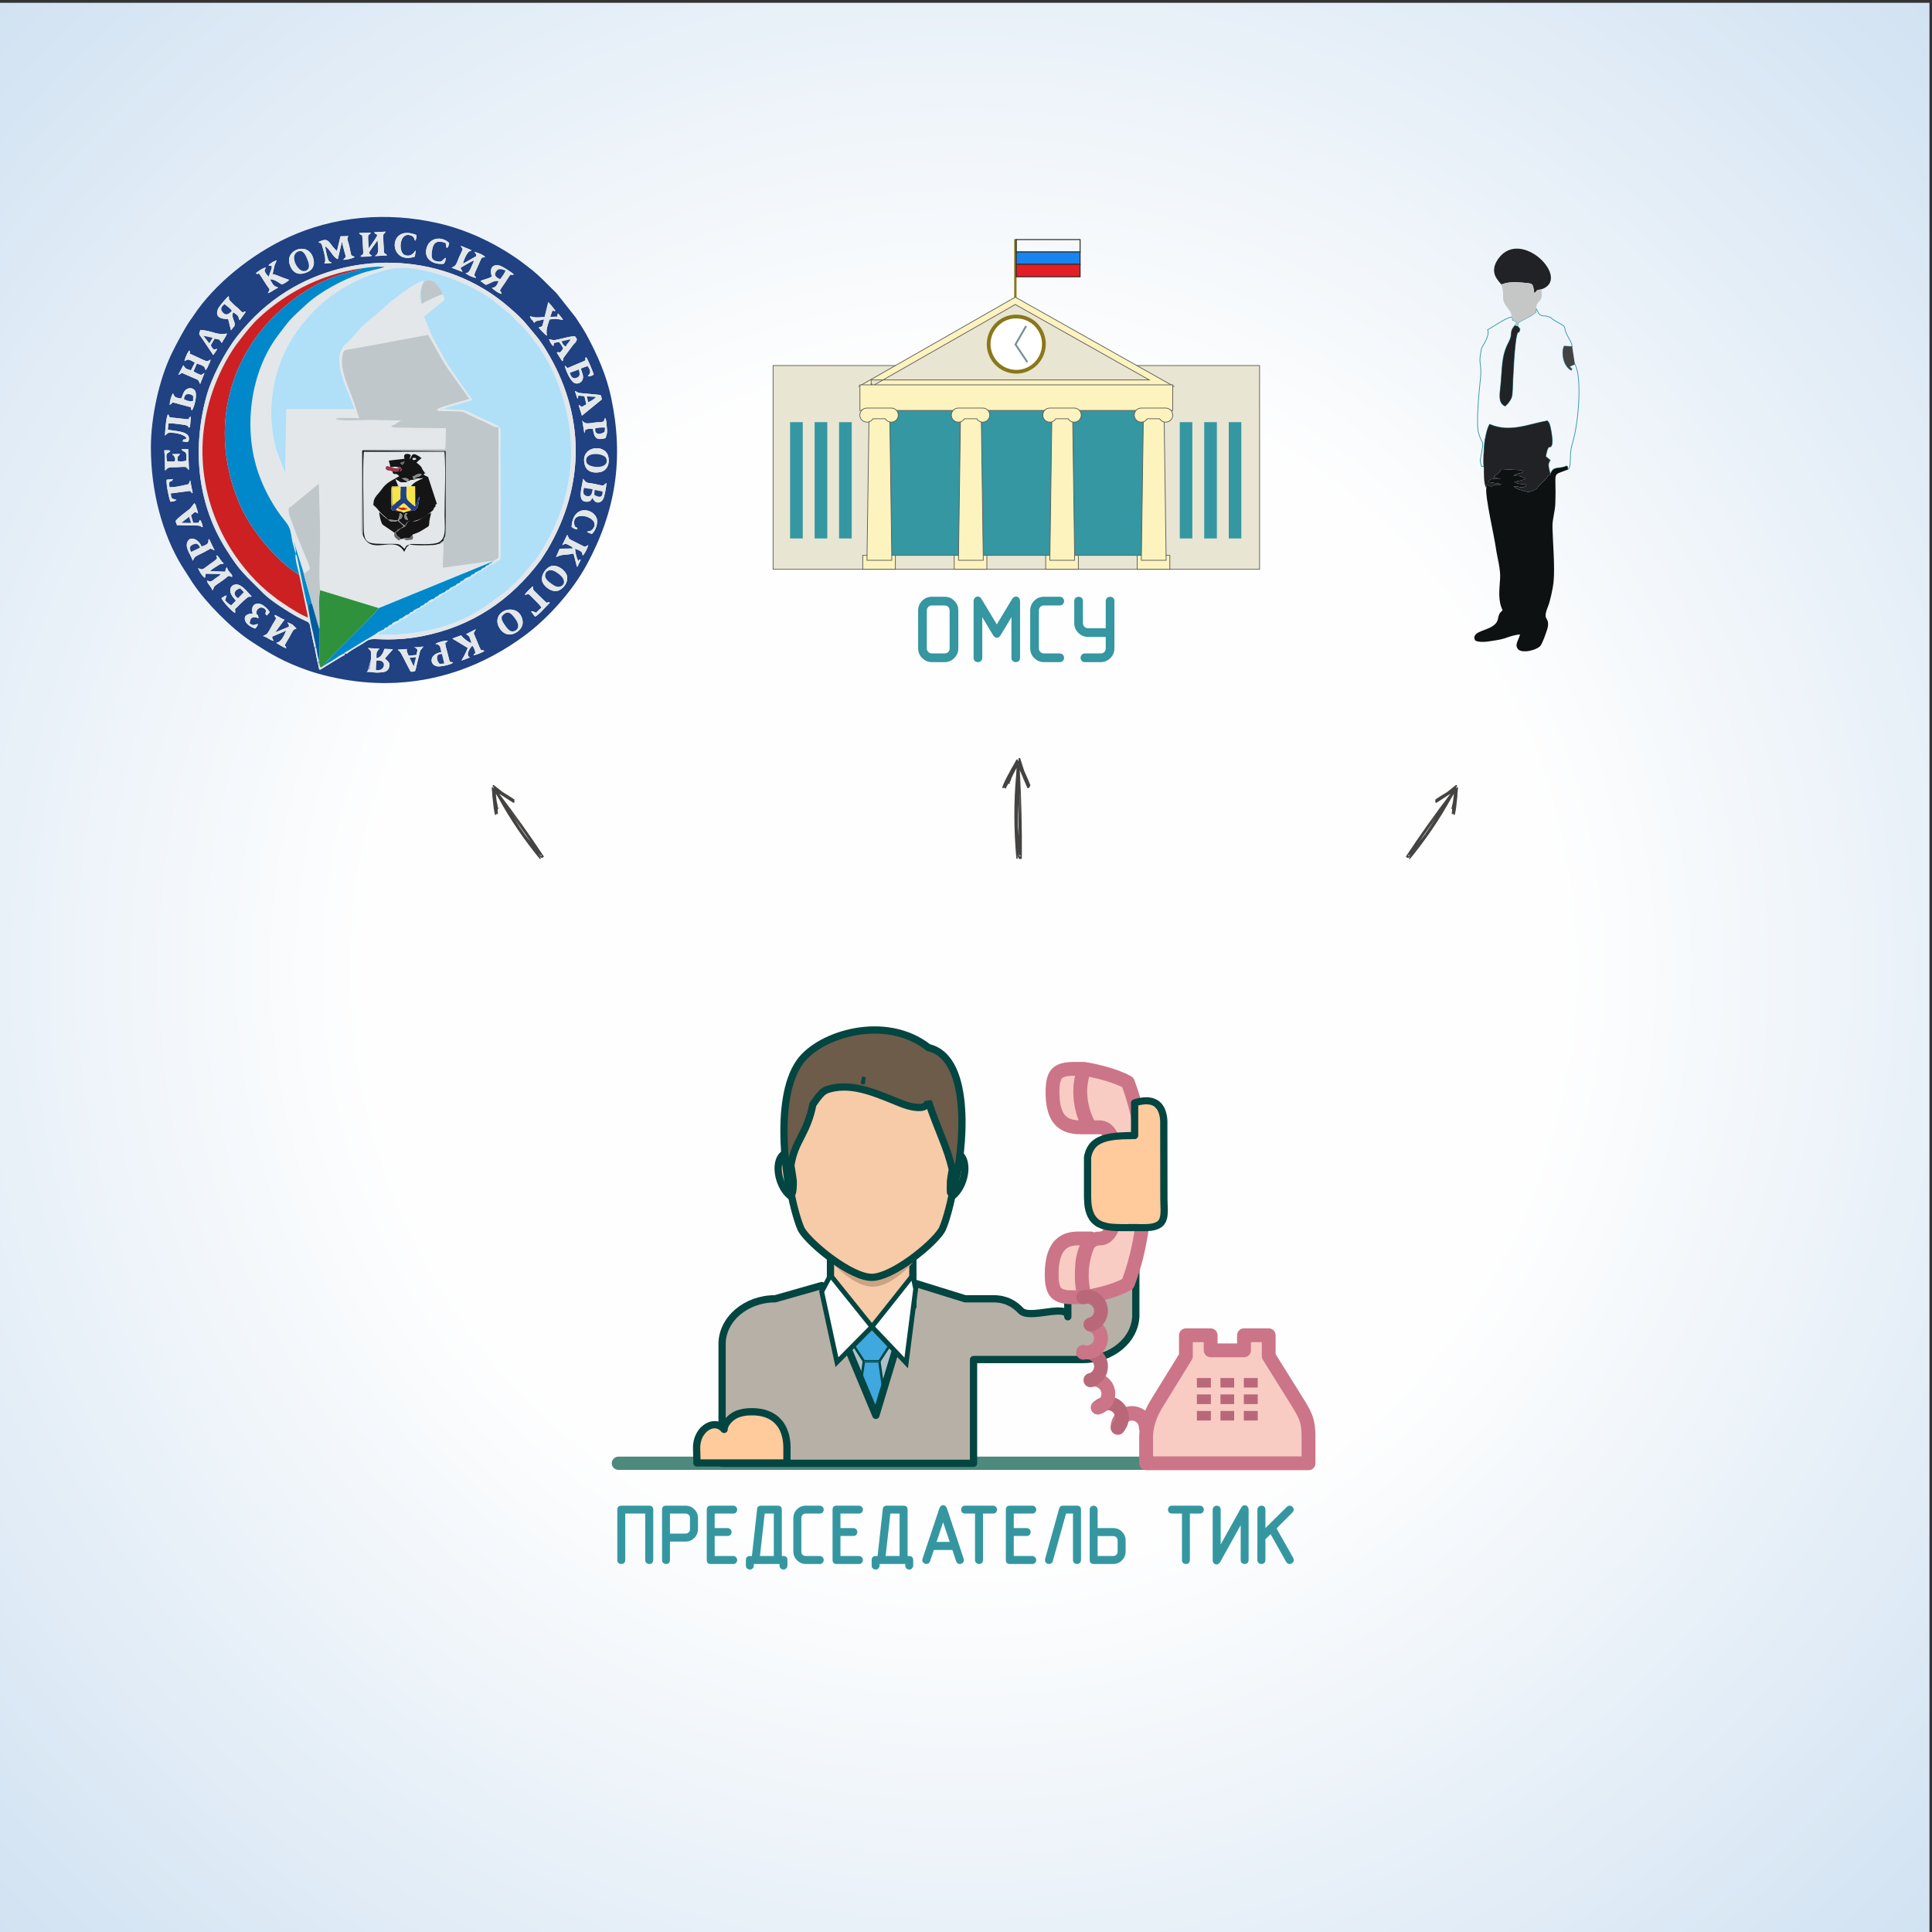 <?xml version="1.0" encoding="UTF-8"?>
<!DOCTYPE svg PUBLIC "-//W3C//DTD SVG 1.0//EN" "http://www.w3.org/TR/2001/REC-SVG-20010904/DTD/svg10.dtd">
<!-- Creator: CorelDRAW X7 -->
<svg xmlns="http://www.w3.org/2000/svg" xml:space="preserve" width="200mm" height="200mm" version="1.0" style="shape-rendering:geometricPrecision; text-rendering:geometricPrecision; image-rendering:optimizeQuality; fill-rule:evenodd; clip-rule:evenodd"
viewBox="0 0 20000 20000"
 xmlns:xlink="http://www.w3.org/1999/xlink">
 <rect x="0" y="0" width="20000" height="20000" fill="#333333" stroke="none"/>
 <defs>
  <style type="text/css">
   <![CDATA[
    .str6 {stroke:#024541;stroke-width:75}
    .str8 {stroke:#024541;stroke-width:50}
    .str4 {stroke:#024541;stroke-width:25}
    .str9 {stroke:#3497A1;stroke-width:25}
    .str2 {stroke:#3696A0;stroke-width:25}
    .str1 {stroke:#2B2A29;stroke-width:10}
    .str0 {stroke:#5B5B5B;stroke-width:7.62}
    .str3 {stroke:#2E99A3;stroke-width:7.62}
    .str5 {stroke:#024541;stroke-width:75;stroke-linecap:round;stroke-linejoin:round}
    .str7 {stroke:#CC7588;stroke-width:150;stroke-linecap:round;stroke-linejoin:round}
    .fil7 {fill:none}
    .fil38 {fill:#FEFEFE}
    .fil13 {fill:#C5C6C6}
    .fil21 {fill:#F9CCC3}
    .fil9 {fill:#E31E24}
    .fil28 {fill:#F7CBA8}
    .fil31 {fill:#EDC3A0}
    .fil15 {fill:#EBECEC}
    .fil34 {fill:#B9687A}
    .fil16 {fill:#B83633}
    .fil29 {fill:#CAA483}
    .fil23 {fill:#B7B0A7}
    .fil18 {fill:#ACC1CB}
    .fil32 {fill:#9AADB5}
    .fil30 {fill:#6C5C49}
    .fil25 {fill:#758E9C}
    .fil26 {fill:#6E8695}
    .fil10 {fill:#444342}
    .fil24 {fill:#433F3E}
    .fil20 {fill:#3EA8DF}
    .fil27 {fill:#3F3C3A}
    .fil19 {fill:#2F2D2B}
    .fil33 {fill:#2797CE}
    .fil47 {fill:#005D9F}
    .fil44 {fill:#0088CB}
    .fil11 {fill:#0E1111}
    .fil45 {fill:#151515}
    .fil8 {fill:#1884F0}
    .fil39 {fill:#204182}
    .fil12 {fill:#212226}
    .fil46 {fill:#30913D}
    .fil4 {fill:#3497A1}
    .fil54 {fill:#3696A0}
    .fil14 {fill:#434244}
    .fil52 {fill:#656666}
    .fil6 {fill:#7C8E97}
    .fil50 {fill:#878888}
    .fil1 {fill:#8A771A}
    .fil53 {fill:#8E9FC0}
    .fil49 {fill:#9A3849}
    .fil51 {fill:#AC9F3C}
    .fil41 {fill:#B0DFF8}
    .fil42 {fill:#BFC7CA}
    .fil43 {fill:#CC2022}
    .fil40 {fill:#E3E7E9}
    .fil2 {fill:#E9E5D3}
    .fil48 {fill:#F8E447}
    .fil3 {fill:#FDF3BE}
    .fil35 {fill:#FFCA9C}
    .fil5 {fill:white}
    .fil22 {fill:#CC7588;fill-rule:nonzero}
    .fil37 {fill:#B9687A;fill-rule:nonzero}
    .fil17 {fill:#4D897C;fill-rule:nonzero}
    .fil36 {fill:#024541;fill-rule:nonzero}
    .fil0 {fill:url(#id0)}
   ]]>
  </style>
  <radialGradient id="id0" gradientUnits="userSpaceOnUse" gradientTransform="matrix(1.414 -0 -0 1.414 -4131 -4154)" cx="9974.09" cy="10029.4" r="10000" fx="9974.09" fy="10029.4">
   <stop offset="0" style="stop-opacity:1; stop-color:#FEFEFE"/>
   <stop offset="0.439" style="stop-opacity:1; stop-color:#FEFEFE"/>
   <stop offset="1" style="stop-opacity:1; stop-color:#D1E2F2"/>
  </radialGradient>
 </defs>
 <g id="Layer_x0020_1">
  <path class="fil0" d="M-26 29l20000 0 0 20000 -20000 0 0 -20000z"/>
  <g id="_776340546256">
   <g>
    <path class="fil1" d="M10523 3136l-24 0 0 -661 24 0 0 661z"/>
    <path class="fil2 str0" d="M13039 5893l-5036 0 0 -2109 5036 0 0 2109z"/>
    <path class="fil2" d="M9018 3966l1492 -852 1514 852 -3006 0z"/>
    <path class="fil3 str0" d="M9018 3966l16 28 1476 -842 1387 781 -2879 0 0 33 16 28 -16 -28 0 33 3132 0 -1640 -923 -1617 923 125 0 0 -33z"/>
    <path class="fil4 str0" d="M11950 5749l-2859 0 0 -1728 2859 0 0 1728z"/>
    <path class="fil3 str0" d="M12140 4249l-3238 0 0 -265 3238 0 0 265z"/>
    <path class="fil5" d="M10283 3721c87,131 265,167 396,79 132,-88 167,-265 80,-397 -88,-131 -266,-166 -397,-79 -131,88 -167,265 -79,397z"/>
    <path class="fil1" d="M10283 3721l-16 11c58,88 155,136 254,136 58,0 117,-17 169,-52 88,-59 136,-156 136,-254 0,-58 -16,-117 -51,-169 -59,-89 -156,-136 -255,-136 -58,0 -117,16 -169,51 -88,59 -136,156 -136,254 0,59 17,118 52,170l16 -11 16 -11c-30,-46 -45,-97 -45,-148 0,-86 42,-170 119,-222 45,-30 97,-44 147,-44 87,0 171,41 222,118 31,46 45,97 45,148 0,86 -41,170 -118,222 -46,30 -97,45 -148,45 -86,0 -171,-42 -222,-119l-16 11z"/>
    <path class="fil6" d="M10501 3566l16 -11 126 188 -16 11 -126 -188z"/>
    <path class="fil6" d="M10518 3576l-17 -10 113 -196 17 10 -113 196z"/>
    <path class="fil3 str0" d="M9269 5893l-338 0 0 -144 338 0 0 144z"/>
    <path class="fil3 str0" d="M9232 5800l-257 0 22 -1561 213 0 22 1561z"/>
    <path class="fil3 str0" d="M9226 4224c-16,0 -235,0 -252,0 -40,0 -73,33 -73,73 0,41 33,73 73,73 27,0 50,-14 63,-35l127 0c13,21 36,35 62,35 41,0 73,-32 73,-73 0,-40 -32,-73 -73,-73z"/>
    <path class="fil3 str0" d="M12110 5893l-338 0 0 -144 338 0 0 144z"/>
    <path class="fil3 str0" d="M12072 5800l-257 0 22 -1561 213 0 22 1561z"/>
    <path class="fil3 str0" d="M12067 4224c-17,0 -236,0 -252,0 -41,0 -73,33 -73,73 0,41 32,73 73,73 26,0 49,-14 62,-35l127 0c13,21 36,35 63,35 40,0 73,-32 73,-73 0,-40 -33,-73 -73,-73z"/>
    <path class="fil3 str0" d="M11163 5893l-338 0 0 -144 338 0 0 144z"/>
    <path class="fil3 str0" d="M11125 5800l-257 0 22 -1561 213 0 22 1561z"/>
    <path class="fil3 str0" d="M11120 4224c-17,0 -236,0 -252,0 -41,0 -73,33 -73,73 0,41 32,73 73,73 26,0 49,-14 62,-35l128 0c12,21 35,35 62,35 40,0 73,-32 73,-73 0,-40 -33,-73 -73,-73z"/>
    <path class="fil3 str0" d="M10216 5893l-338 0 0 -144 338 0 0 144z"/>
    <path class="fil3 str0" d="M10179 5800l-257 0 22 -1561 213 0 22 1561z"/>
    <path class="fil3 str0" d="M10173 4224c-16,0 -236,0 -252,0 -40,0 -73,33 -73,73 0,41 33,73 73,73 27,0 50,-14 62,-35l128 0c12,21 36,35 62,35 40,0 73,-32 73,-73 0,-40 -33,-73 -73,-73z"/>
    <path class="fil4" d="M8310 5574l-131 0 0 -1204 131 0 0 1204z"/>
    <path class="fil4" d="M8564 5574l-131 0 0 -1204 131 0 0 1204z"/>
    <path class="fil4" d="M8817 5574l-131 0 0 -1204 131 0 0 1204z"/>
    <path class="fil4" d="M12343 5574l-130 0 0 -1204 130 0 0 1204z"/>
    <path class="fil4" d="M12597 5574l-131 0 0 -1204 131 0 0 1204z"/>
    <path class="fil4" d="M12850 5574l-130 0 0 -1204 130 0 0 1204z"/>
    <path class="fil7 str1" d="M10520 2480l661 0 0 130 -661 0 0 -130z"/>
    <path class="fil8 str1" d="M10520 2608l661 0 0 129 -661 0 0 -129z"/>
    <path class="fil9 str1" d="M10520 2735l661 0 0 130 -661 0 0 -130z"/>
   </g>
   <path class="fil4 str2" d="M9908 6711c0,36 -12,67 -38,92 -25,26 -56,39 -92,39l-130 0c-36,0 -66,-13 -92,-38 -26,-25 -39,-56 -39,-93l0 -391c0,-36 13,-67 38,-92 26,-26 56,-38 93,-38l130 0c36,0 67,12 92,38 26,25 38,56 38,92l0 391zm-65 1l0 -392c0,-19 -6,-34 -18,-47 -12,-12 -28,-18 -47,-18l-130 0c-19,0 -34,6 -47,18 -6,7 -11,14 -14,21 -3,8 -5,17 -5,26l0 392c0,18 6,34 19,46 6,6 13,11 21,14 9,3 18,5 26,5l130 0c18,0 33,-6 46,-18 13,-12 19,-28 19,-47zm704 97c0,10 -2,19 -8,25 -7,5 -15,8 -24,8 -8,0 -15,-3 -22,-8 -7,-6 -10,-14 -10,-25l0 -465 -135 225c-8,14 -18,21 -29,21 -9,0 -18,-7 -28,-21l-135 -225 0 465c0,10 -3,19 -10,25 -6,5 -13,8 -23,8 -8,0 -16,-3 -23,-8 -6,-6 -9,-14 -9,-25l0 -583c0,-13 3,-22 9,-28 6,-7 13,-10 21,-10 6,0 11,1 15,4 5,4 10,9 15,17l168 279 168 -279c7,-14 18,-21 31,-21 7,0 14,3 21,10 6,7 8,16 8,28l0 583zm424 33l-163 0c-36,0 -66,-13 -92,-38 -26,-25 -39,-56 -39,-93l0 -391c0,-36 13,-67 38,-92 25,-26 56,-38 93,-38l163 0c9,0 16,3 23,10 6,6 9,14 9,22 0,8 -2,15 -8,22 -5,7 -13,11 -24,11l-164 0c-18,0 -34,6 -46,18 -7,7 -11,14 -14,21 -3,8 -5,17 -5,26l0 392c0,18 6,34 19,46 6,6 13,11 21,14 9,3 17,5 25,5l164 0c9,0 16,3 23,10 6,6 9,14 9,22 0,8 -2,15 -8,22 -5,7 -13,11 -24,11zm488 -261l-195 0c-36,0 -66,-13 -92,-38 -26,-26 -39,-56 -39,-93l0 -228c0,-8 3,-16 10,-24 6,-5 14,-8 23,-8 8,0 16,2 22,8 7,5 10,14 10,24l0 229c0,18 6,33 19,46 6,6 13,10 21,14 9,3 18,5 25,5l196 0 0 -294c0,-8 3,-16 10,-24 6,-5 14,-8 23,-8 8,0 16,2 22,8 7,5 10,14 10,24l0 489c0,36 -13,67 -38,92 -25,26 -56,39 -92,39l-163 0c-10,0 -18,-3 -24,-9 -6,-7 -9,-15 -9,-24 0,-7 3,-15 9,-22 6,-7 14,-10 24,-10l163 0c18,0 34,-6 46,-18 13,-12 19,-28 19,-47l0 -131z"/>
  </g>
  <path class="fil10" d="M10561 8490c-2,-85 -5,-169 -8,-254 0,-13 0,-25 0,-38 4,97 6,195 8,292zm4 362c0,4 -1,8 -2,10 0,2 0,5 0,7 -5,-4 -9,-8 -14,-12 -3,-6 -1,-20 -2,-27 0,-3 0,-7 -1,-11 2,11 3,21 4,32 1,8 12,7 15,1zm-27 -304c0,-37 -1,-74 -1,-111 0,-40 1,-80 2,-120 2,113 4,227 7,341 -3,-37 -6,-73 -8,-110zm-13 126c1,41 3,81 5,122 0,1 0,2 0,4 -2,-42 -4,-84 -5,-126zm141 -547c-20,-51 -42,-100 -64,-149 -13,-42 -27,-83 -40,-125 -4,-12 -21,-7 -19,5 0,4 1,7 2,11 0,0 0,0 0,1 -1,1 -2,2 -2,4 -1,2 -2,3 -3,5 -1,0 -2,-1 -3,-1 0,-1 0,-1 0,-2 0,0 0,-1 0,-1 5,-10 -10,-20 -15,-10 -1,1 -1,2 -1,2 -3,2 -5,5 -5,8 -7,14 -15,28 -23,42 -16,26 -31,52 -44,79 -28,49 -53,99 -73,151 -4,10 11,17 16,8 2,-4 4,-9 7,-13 0,0 0,0 0,0 -1,3 -2,6 -3,8 -2,10 13,18 18,8 3,-8 7,-16 11,-24 2,-1 3,-2 4,-4 4,-7 7,-14 11,-21 0,1 1,2 1,2 1,3 4,4 7,3 1,0 2,0 3,0 7,-2 4,-13 -3,-12 9,-1 22,-45 26,-54 4,-10 9,-20 14,-30 12,-23 23,-45 35,-68 -1,21 -2,42 -3,62 -27,290 -25,581 1,871 1,9 15,10 14,1 0,-11 -1,-22 -2,-33 5,27 15,51 41,39 3,-1 4,-4 4,-7 3,-303 -5,-607 -21,-910 25,61 51,121 77,181 4,9 15,6 18,-1 6,-1 10,-6 8,-12 -1,-1 -1,-2 -1,-2 5,-2 9,-6 7,-12z"/>
  <path class="fil10" d="M5424 8588c-43,-60 -86,-120 -130,-180 -6,-9 -12,-18 -19,-27 50,68 100,137 149,207zm179 259c2,3 3,5 3,8 2,1 3,3 4,5 -5,-1 -11,-1 -16,-2 -5,-3 -11,-14 -14,-18 -2,-3 -4,-6 -6,-8 6,7 12,14 18,21 4,5 12,-1 11,-6zm-168 -207c-18,-26 -37,-53 -55,-79 -19,-29 -38,-58 -57,-88 57,81 114,162 172,243 -21,-25 -40,-50 -60,-76zm53 98c20,28 41,57 62,85 1,1 2,2 2,3 -22,-29 -43,-58 -64,-88zm-166 -464c-39,-26 -79,-51 -119,-75 -30,-24 -60,-48 -90,-71 -8,-6 -18,5 -11,13 2,2 5,4 7,6 0,1 0,1 0,2 0,1 0,2 1,3 0,2 0,4 1,5 -1,0 -2,0 -3,1 -1,-1 -1,-1 -2,-1 0,-1 0,-1 0,-1 -1,-10 -16,-10 -15,1 0,0 0,1 0,1 -1,3 -1,6 0,8 2,14 3,28 4,42 1,26 3,52 7,78 4,49 10,97 21,145 2,9 16,6 15,-3 0,-4 -1,-8 -1,-12 0,0 0,0 0,0 1,2 1,5 2,7 3,8 18,7 16,-3 -1,-8 -2,-15 -3,-23 1,-1 1,-3 1,-5 -1,-6 -2,-13 -2,-20 0,0 1,1 1,1 2,1 5,1 7,-1 0,-1 1,-1 2,-2 4,-5 -3,-12 -8,-7 5,-5 -7,-43 -8,-51 -2,-10 -3,-20 -5,-29 -2,-22 -5,-44 -7,-66 9,15 18,31 28,46 122,222 265,431 426,628 5,6 15,-1 10,-7 -6,-8 -11,-15 -17,-22 16,17 35,28 48,7 1,-2 1,-5 0,-6 -146,-221 -300,-436 -460,-646 48,31 96,62 145,93 6,4 13,-3 12,-10 3,-3 4,-9 -1,-12 0,-1 -1,-1 -1,-1 3,-4 4,-9 -1,-13z"/>
  <g id="_776340542128">
   <path class="fil7 str3" d="M15711 3377l24 29c-18,68 -6,7 -25,40 -33,59 -50,512 -53,595 -3,62 -4,79 -49,137l-26 26c-77,-30 -54,-135 -48,-201 20,-191 6,-314 85,-461 48,-90 -1,-99 63,-173 18,-19 8,-11 23,-33 -18,-8 -18,-5 -35,-21 -36,-34 19,44 -23,-34 -70,16 -179,95 -247,133 22,58 -37,142 -52,171 -2,3 -4,6 -5,9 -13,28 -6,13 -12,42 -29,143 11,121 -5,279 -14,134 -49,470 -19,571 44,147 59,35 21,254 -4,26 -8,21 -2,45 20,78 3,24 35,47 -8,-79 1,-154 6,-232 3,-51 29,-173 54,-208 206,91 402,-1 597,-36 12,16 6,3 19,26 12,23 46,190 25,230 -23,44 -31,-38 -61,112 18,20 8,7 21,18l26 23c-37,44 -7,92 0,149 32,-97 81,-51 169,-90 23,18 4,-10 13,37 48,-41 6,-137 47,-269 68,-221 101,-697 26,-823l-56 26c3,4 18,17 19,19 13,24 12,-11 0,19 -87,-45 -103,-189 -74,-250l83 5c-7,-52 -34,-80 -58,-131 -43,-92 24,-56 -118,-136 -56,-31 -23,-30 -81,-46 -37,-10 -50,2 -76,-18 -24,-18 -16,-27 -40,-63 -14,65 23,17 -43,68 -13,10 -32,18 -54,30 -113,61 -85,41 -94,85z"/>
   <path class="fil11" d="M16048 4914c-45,19 -14,8 -40,38l-80 81c-20,22 -8,28 -72,52 -35,13 -38,10 -84,-4 -49,-15 -66,-14 -103,-46 2,0 6,-1 7,-1l23 0c10,1 38,10 40,10l29 1c3,-1 7,-3 9,-4 42,-20 -7,21 24,-25 -46,-6 -90,-2 -126,-29 48,-9 73,-11 117,-30 -4,-3 -8,-6 -12,-8 -62,-33 -46,-14 -112,-25 31,-23 70,-23 101,-38 -24,-21 32,-4 -41,-20l-183 -10c-95,117 28,-11 -83,80 3,2 8,3 11,4l60 20c-70,2 -95,-19 -126,30l138 20c-41,23 -13,5 -45,8 -61,4 -31,12 -57,16l-12 0c-2,0 -6,-1 -8,-2 -2,0 -6,-2 -8,-3 -19,-5 8,-3 -23,-7l-6 31c-13,90 82,493 100,625 14,98 50,218 43,313 -8,119 -23,229 26,326l-18 18c-12,15 -5,1 -15,20 -24,47 1,91 -96,141 -72,38 -193,51 -157,131 17,20 92,20 126,15 37,-5 84,-12 121,-19 76,-14 126,-46 219,-56 -15,66 -64,110 -14,160 54,36 176,4 222,-37 19,-16 75,-166 81,-205 14,-110 -62,-50 2,-210 21,-51 50,-188 56,-245 16,-161 -7,-404 -11,-572 -2,-86 27,-159 30,-251 12,-347 -45,-276 129,-346 -9,-47 10,-19 -13,-37 -88,39 -137,-7 -169,90z"/>
   <path class="fil12" d="M15361 4832c1,71 -4,174 25,221l6 -31c31,4 4,2 23,7 2,1 6,3 8,3 2,1 6,2 8,2l12 0c26,-4 -4,-12 57,-16 32,-3 4,15 45,-8l-138 -20c31,-49 56,-28 126,-30l-60 -20c-3,-1 -8,-2 -11,-4 111,-91 -12,37 83,-80l183 10c73,16 17,-1 41,20 -31,15 -70,15 -101,38 66,11 50,-8 112,25 4,2 8,5 12,8 -44,19 -69,21 -117,30 36,27 80,23 126,29 -31,46 18,5 -24,25 -2,1 -6,3 -9,4l-29 -1c-2,0 -30,-9 -40,-10l-23 0c-1,0 -5,1 -7,1 37,32 54,31 103,46 46,14 49,17 84,4 64,-24 52,-30 72,-52l80 -81c26,-30 -5,-19 40,-38 -7,-57 -37,-105 0,-149l-26 -23c-13,-11 -3,2 -21,-18 30,-150 38,-68 61,-112 21,-40 -13,-207 -25,-230 -13,-23 -7,-10 -19,-26 -195,35 -391,127 -597,36 -25,35 -51,157 -54,208 -5,78 -14,153 -6,232z"/>
   <path class="fil12" d="M15542 2945c58,-25 138,-28 213,-20 114,13 112,-6 128,109 42,-28 3,-29 73,-39 318,-103 -209,-643 -444,-319 -104,144 -2,227 30,269z"/>
   <path class="fil13" d="M15542 2945c42,126 -13,141 57,232 27,35 55,72 48,104 42,78 -13,0 23,34 17,16 17,13 35,21 -15,22 -5,14 -23,33l29 8c9,-44 -19,-24 94,-85 22,-12 41,-20 54,-30 66,-51 29,-3 43,-68 2,-100 78,-49 54,-199 -70,10 -31,11 -73,39 -16,-115 -14,-96 -128,-109 -75,-8 -155,-5 -213,20z"/>
   <path class="fil12" d="M15711 3377l-29 -8c-64,74 -15,83 -63,173 -79,147 -65,270 -85,461 -6,66 -29,171 48,201l26 -26c45,-58 46,-75 49,-137 3,-83 20,-536 53,-595 19,-33 7,28 25,-40l-24 -29z"/>
   <path class="fil14" d="M16303 3769l-28 -181 -83 -5c-29,61 -13,205 74,250 12,-30 13,5 0,-19 -1,-2 -16,-15 -19,-19l56 -26z"/>
  </g>
  <path class="fil10" d="M14760 8588c43,-60 86,-120 129,-180 7,-9 13,-18 20,-27 -51,68 -100,137 -149,207zm-179 259c-2,3 -3,5 -4,8 -1,1 -2,3 -3,5 5,-1 10,-1 16,-2 5,-3 10,-14 14,-18 2,-3 4,-6 6,-8 -6,7 -12,14 -18,21 -5,5 -13,-1 -11,-6zm168 -207c18,-26 36,-53 54,-79 20,-29 39,-58 58,-88 -57,81 -115,162 -172,243 20,-25 40,-50 60,-76zm-53 98c-21,28 -41,57 -63,85 0,1 -1,2 -2,3 22,-29 44,-58 65,-88zm166 -464c39,-26 78,-51 119,-75 29,-24 59,-48 89,-71 9,-6 19,5 12,13 -3,2 -5,4 -7,6 0,1 0,1 -1,2 1,1 0,2 0,3 -1,2 -1,4 -1,5 1,0 2,0 3,1 0,-1 1,-1 1,-1 0,-1 0,-1 0,-1 2,-10 17,-10 16,1 0,0 0,1 0,1 1,3 1,6 -1,8 -1,14 -2,28 -4,42 0,26 -3,52 -6,78 -4,49 -10,97 -21,145 -2,9 -17,6 -15,-3 0,-4 0,-8 1,-12 0,0 0,0 0,0 -1,2 -2,5 -2,7 -4,8 -18,7 -17,-3 2,-8 3,-15 4,-23 -1,-1 -1,-3 -1,-5 1,-6 1,-13 2,-20 0,0 -1,1 -2,1 -2,1 -4,1 -6,-1 0,-1 -1,-1 -2,-2 -4,-5 3,-12 8,-7 -6,-5 6,-43 8,-51 1,-10 3,-20 4,-29 3,-22 5,-44 8,-66 -9,15 -19,31 -28,46 -122,222 -266,431 -426,628 -5,6 -16,-1 -10,-7 5,-8 11,-15 17,-22 -16,17 -35,28 -48,7 -2,-2 -1,-5 0,-6 146,-221 299,-436 459,-646 -48,31 -96,62 -144,93 -6,4 -13,-3 -12,-10 -3,-3 -4,-9 0,-12 1,-1 2,-1 2,-1 -3,-4 -4,-9 1,-13z"/>
  <path class="fil15" d="M20586 17229l0 0 -1 -5 1 5zm-173 0l0 0 1 -5 -1 5z"/>
  <path class="fil16" d="M20586 17229l-173 0 1 -5 171 0 1 5z"/>
  <g>
   <path class="fil17" d="M6403 15216c-39,0 -70,-30 -70,-68 0,-38 31,-69 70,-69l0 137zm7142 0l-7142 0 0 -137 7142 0 0 137zm0 -137c39,0 70,31 70,69 0,38 -31,68 -70,68l0 -137z"/>
  </g>
  <path class="fil18" d="M9026 13735c0,0 -595,142 -595,177 0,37 226,1207 226,1207l808 0 92 -1201 -531 -183z"/>
  <path class="fil19" d="M8597 13330l0 193 185 1596 -318 0 -350 -711 334 -223 -409 -191 376 -583 182 -81z"/>
  <path class="fil19" d="M9450 13331l0 192 -187 1596 318 0 350 -711 -334 -223 409 -191 -334 -565 -222 -98z"/>
  <path class="fil20 str4" d="M8943 14092l-147 1027 454 0 -147 -1027 -160 0z"/>
  <g>
   <path class="fil21" d="M12532 13978l346 0 0 -156 256 0 0 216 303 487c45,71 74,129 88,174 14,45 20,104 20,178l0 271 -1680 0 0 -271c0,-115 38,-234 115,-357l297 -482 0 -216 255 0 0 156z"/>
   <path id="1" class="fil22" d="M12878 14050l-346 0 0 -143 346 0 72 71 -72 72zm0 -143c39,0 72,32 72,71 0,40 -33,72 -72,72l0 -143zm72 -85l0 156 -144 0 0 -156 72 -71 72 71zm-144 0c0,-39 32,-71 72,-71 39,0 72,32 72,71l-144 0zm328 72l-256 0 0 -143 256 0 71 71 -71 72zm0 -143c39,0 71,32 71,71 0,40 -32,72 -71,72l0 -143zm-72 287l0 -216 143 0 0 216 -132 38 -11 -38zm143 0c0,40 -32,72 -71,72 -40,0 -72,-32 -72,-72l143 0zm172 525l-304 -487 121 -76 304 487 -121 76 0 0zm121 -76c21,33 11,78 -23,98 -33,21 -77,11 -98,-22l121 -76zm95 191l-137 42 0 0 -1 -4 -1 -3 -1 -4 -1 -3 -2 -4 -1 -4 -2 -4 -1 -4 -2 -4 -2 -4 -2 -5 -2 -4 -2 -5 -3 -5 -2 -4 -2 -5 -3 -5 -2 -5 -3 -6 -3 -5 -3 -5 -3 -6 -3 -5 -3 -6 -4 -6 -3 -5 -3 -6 -4 -6 -4 -6 -4 -7 -3 -6 -4 -6 121 -76 4 7 4 6 5 7 4 7 4 7 3 6 4 7 4 6 4 6 3 7 4 6 3 6 3 6 3 6 4 6 3 6 3 6 2 6 3 6 3 6 2 5 3 6 2 5 3 6 2 5 2 6 2 5 2 6 2 5 2 5 2 5 1 6 0 0zm0 0c12,37 -9,78 -47,89 -38,12 -78,-9 -90,-47l137 -42zm24 199l-143 0 0 0 0 -6 0 -7 0 -6 0 -6 -1 -6 0 -6 0 -6 0 -6 -1 -6 0 -5 0 -6 -1 -5 0 -6 -1 -5 0 -5 -1 -5 0 -5 -1 -4 -1 -5 0 -5 -1 -4 -1 -5 -1 -4 0 -4 -1 -4 -1 -4 -1 -4 -1 -4 -1 -3 -1 -4 -1 -3 -1 -3 137 -42 2 5 1 5 2 6 1 5 2 6 1 5 1 6 1 5 1 6 1 6 1 6 1 6 1 6 1 6 1 6 0 6 1 6 1 6 0 7 1 6 0 7 1 6 0 7 1 7 0 7 0 6 0 7 1 7 0 7 0 7 0 8 0 7 0 0zm0 0c0,40 -32,72 -72,72 -39,0 -71,-32 -71,-72l143 0zm-143 271l0 -271 143 0 0 271 -72 71 -71 -71zm143 0c0,39 -32,71 -72,71 -39,0 -71,-32 -71,-71l143 0zm-1752 -72l1680 0 0 143 -1680 0 -72 -71 72 -72zm0 143c-40,0 -72,-32 -72,-71 0,-40 32,-72 72,-72l0 143zm71 -342l0 271 -143 0 0 -271 0 0 143 0zm-143 0c0,-40 32,-72 72,-72 39,0 71,32 71,72l-143 0zm126 -395l122 76 0 0 -7 11 -6 10 -6 11 -6 11 -6 10 -5 11 -6 10 -5 10 -5 11 -4 10 -5 10 -4 11 -4 10 -3 10 -4 10 -3 10 -3 10 -3 10 -3 9 -2 10 -3 10 -2 10 -2 9 -1 10 -2 9 -1 10 -1 9 -1 10 -1 9 0 9 0 10 -1 9 -143 0 0 -12 1 -13 0 -12 1 -12 1 -12 2 -13 1 -12 2 -12 3 -13 2 -12 3 -12 2 -13 4 -12 3 -13 4 -12 3 -12 5 -13 4 -12 5 -12 4 -13 5 -12 6 -12 5 -13 6 -12 6 -12 6 -13 7 -12 6 -12 7 -13 7 -12 8 -12 7 -13 0 0zm0 0c21,-33 65,-44 99,-23 33,21 44,65 23,99l-122 -76zm419 -406l-297 482 -122 -76 297 -481 132 37 -10 38zm-122 -75c20,-34 65,-44 98,-24 34,21 44,65 24,99l-122 -75zm132 -179l0 216 -143 0 0 -216 72 -71 71 71zm-143 0c0,-39 32,-71 72,-71 39,0 71,32 71,71l-143 0zm327 72l-255 0 0 -143 255 0 72 71 -72 72zm0 -143c40,0 72,32 72,71 0,40 -32,72 -72,72l0 -143zm-71 227l0 -156 143 0 0 156 -72 72 -71 -72zm143 0c0,40 -32,72 -72,72 -39,0 -71,-32 -71,-72l143 0z"/>
  </g>
  <path class="fil23 str5" d="M11758 12989l0 622c0,257 -247,463 -549,463l-1131 0 0 1074 0 0 -2603 0 0 -1234c0,-258 247,-469 549,-469l482 -137 561 1344 412 -1366 512 159 292 0c131,0 216,51 286,124 91,95 485,-83 485,62l0 -642 704 0z"/>
  <g>
   <path class="fil24" d="M8902 11068l104 160c53,0 106,0 160,0l103 -160 -181 -197 -186 197z"/>
   <path class="fil24" d="M9006 11228l-147 1028 454 0 -147 -1028 -160 0z"/>
   <path class="fil25" d="M9088 10871l0 0c0,0 0,0 0,0l0 0z"/>
   <path class="fil26" d="M9166 11234l0 0 0 -6 0 6zm-161 0l0 0 1 -6 -1 6z"/>
   <path class="fil27" d="M9166 11234l-161 0 1 -6 160 0 0 6z"/>
   <path class="fil15" d="M6919 13575l0 0 -1 -5 1 5zm-162 0l0 0 1 -5 -1 5z"/>
   <path class="fil28 str6" d="M8597 12550l0 651 0 322c235,277 618,287 853,0l0 -322 0 -651c0,-526 -853,-526 -853,0z"/>
   <path class="fil28 str6" d="M8135 11938c75,-25 170,61 213,190 43,130 16,256 -59,280 -75,25 -170,-60 -213,-190 -43,-130 -17,-255 59,-280z"/>
   <path class="fil28 str6" d="M9909 11938c-76,-25 -171,61 -214,190 -43,130 -16,256 59,280 75,25 170,-60 213,-190 43,-130 17,-255 -58,-280z"/>
   <path class="fil20 str4" d="M8840 13932l103 160c54,0 107,0 160,0l104 -160 -181 -197 -186 197z"/>
   <path class="fil29" d="M9034 13320c-4,0 -8,0 -11,0 -208,-10 -426,-268 -426,-268l0 -31 853 1 0 47c0,0 -212,251 -416,251z"/>
   <path class="fil28 str6" d="M9024 10803c-1311,0 -809,1796 -723,1934 95,151 511,486 723,486 212,0 629,-335 723,-486 86,-138 588,-1934 -723,-1934z"/>
   <path class="fil30 str6" d="M8941 11187c-7,-2 -15,-4 -22,-6 11,2 22,5 33,8 -4,0 -7,-1 -11,-2zm671 -342c-443,-349 -1126,-141 -1333,149 -290,408 -106,1329 -106,1329 1,4 2,8 3,12 1,4 8,13 10,16 25,46 27,-113 26,-118 -5,-57 -17,-112 -25,-168 41,-262 164,-317 228,-632 14,-21 28,-41 43,-61 18,-23 36,-45 57,-65 12,-6 22,-14 33,-22 238,-87 484,18 709,109 86,35 182,77 277,70 41,-4 72,-30 75,-64 108,322 196,472 249,708 -7,41 -15,82 -19,125 0,0 -2,73 0,109 0,3 1,5 3,6 6,3 22,7 24,3 1,-3 9,-12 9,-16 5,-15 5,-29 6,-45 3,-20 6,-42 9,-65 69,-256 194,-1270 -278,-1380z"/>
   <path class="fil31" d="M9026 13735l0 0 -429 -534 0 -12 429 530 424 -530 0 12 -424 534z"/>
   <path class="fil32" d="M9104 14097l0 0 -1 -5 1 5zm-161 0l0 0 0 -5 0 5z"/>
   <path class="fil33" d="M9104 14097l-161 0 0 -5 160 0 1 5z"/>
   <path class="fil15" d="M7424 13478l0 0 0 -6 0 6zm-161 0l0 0 1 -6 -1 6z"/>
   <path class="fil34" d="M13020 14265l0 99 -144 0 0 -99 144 0zm-485 341l0 99 -145 0 0 -99 145 0zm241 0l0 99 -142 0 0 -99 142 0zm244 0l0 99 -144 0 0 -99 144 0zm-485 -171l0 100 -145 0 0 -100 145 0zm241 0l0 100 -142 0 0 -100 142 0zm244 0l0 100 -144 0 0 -100 144 0zm-485 -170l0 99 -145 0 0 -99 145 0zm241 0l0 99 -142 0 0 -99 142 0z"/>
   <g>
    <path class="fil21" d="M11284 11670l-101 0c-100,0 -173,-29 -219,-88 -46,-58 -69,-151 -69,-279 0,-93 16,-155 46,-189 31,-33 89,-49 174,-49l109 0c-27,85 -41,161 -41,230 0,129 34,254 101,375zm391 1620c-115,68 -300,114 -446,138 -17,-74 -31,-148 -31,-221 0,-144 17,-386 187,-386 125,0 188,-189 188,-566 0,-390 -63,-585 -189,-585l-101 0c-77,-129 -100,-249 -100,-375 0,-75 14,-156 41,-230 137,23 327,70 451,139 60,160 104,326 134,499 29,173 44,352 44,538 0,192 -15,376 -44,550 -30,175 -74,341 -134,499zm-446 138l-139 0c-78,0 -131,-16 -160,-50 -29,-33 -43,-94 -43,-184 0,-127 22,-221 67,-282 44,-61 112,-91 204,-91l136 0c-64,120 -96,248 -96,386 0,80 11,153 31,221z"/>
    <path id="1" class="fil22" d="M11183 11598l101 0 0 144 -101 0 0 0 0 -144zm0 144c-39,0 -71,-33 -71,-72 0,-40 32,-72 71,-72l0 144zm-275 -115l112 -89 0 0 3 4 3 3 3 3 3 4 3 3 4 2 3 3 4 3 3 3 4 2 4 3 4 2 5 2 4 2 5 3 5 2 5 1 5 2 5 2 6 2 6 1 5 1 7 2 6 1 7 1 6 1 7 1 8 0 7 1 7 0 8 0 8 0 0 144 -10 -1 -11 0 -10 0 -11 -1 -10 -1 -10 -1 -10 -1 -10 -2 -10 -2 -9 -2 -10 -2 -9 -2 -9 -3 -10 -3 -9 -3 -8 -3 -9 -4 -9 -4 -8 -4 -9 -5 -8 -4 -8 -5 -7 -5 -8 -6 -7 -5 -8 -6 -7 -6 -6 -7 -7 -6 -6 -7 -6 -7 -6 -7 0 0zm0 0c-25,-31 -19,-76 12,-101 31,-24 76,-19 100,12l-112 89zm-84 -324l143 0 0 0 0 11 0 11 1 10 0 11 1 10 0 10 1 9 1 10 1 9 1 9 1 9 2 8 1 9 2 8 1 7 2 8 2 7 2 7 2 7 2 6 2 6 2 6 3 6 2 6 3 5 2 5 3 5 2 4 3 5 3 4 2 4 3 3 -112 89 -6 -8 -5 -7 -6 -8 -5 -8 -4 -9 -5 -8 -4 -9 -4 -8 -4 -9 -4 -9 -3 -10 -4 -9 -3 -10 -3 -9 -2 -10 -3 -10 -2 -10 -3 -11 -2 -10 -2 -11 -1 -11 -2 -11 -1 -11 -2 -11 -1 -12 -1 -12 0 -11 -1 -12 -1 -13 0 -12 0 -13 0 -12 0 0zm0 0c0,-40 32,-72 71,-72 40,0 72,32 72,72l-143 0zm64 -237l106 97 0 0 -1 1 -1 1 -1 1 -1 2 -1 1 -1 2 -1 2 -1 3 -1 2 -2 3 -1 3 -1 4 -1 3 -1 4 -2 4 -1 4 -1 5 -1 5 -1 5 -1 5 0 5 -1 6 -1 6 0 6 -1 6 -1 7 0 7 0 7 -1 7 0 7 0 8 0 8 -143 0 0 -10 0 -9 0 -9 1 -9 0 -8 1 -9 0 -9 1 -8 1 -8 1 -8 1 -8 1 -8 1 -8 2 -7 1 -8 2 -7 2 -8 2 -7 2 -7 2 -7 3 -7 3 -7 2 -6 3 -7 4 -6 3 -7 4 -6 4 -6 4 -6 4 -6 5 -6 4 -5 0 0zm0 0c27,-29 73,-31 102,-4 29,27 31,72 4,101l-106 -97zm227 -73l0 143 0 0 -7 0 -7 1 -6 0 -7 0 -6 0 -6 1 -6 0 -6 1 -5 1 -5 0 -5 1 -5 1 -4 1 -5 1 -4 1 -4 1 -3 1 -4 1 -3 1 -3 2 -3 1 -2 1 -3 1 -2 1 -2 1 -1 1 -2 1 -1 1 -2 1 -1 1 0 1 -1 1 -106 -97 6 -5 5 -5 5 -5 6 -5 6 -4 6 -4 6 -4 6 -4 7 -3 6 -3 7 -4 6 -2 7 -3 7 -2 7 -3 7 -2 7 -2 7 -1 8 -2 7 -2 8 -1 8 -1 7 -1 8 -1 8 -1 8 -1 8 0 9 -1 8 0 9 -1 8 0 9 0 0 0zm0 0c40,0 72,32 72,72 0,39 -32,71 -72,71l0 -143zm109 143l-109 0 0 -143 109 0 68 94 -68 49zm0 -143c39,0 71,32 71,72 0,39 -32,71 -71,71l0 -143zm30 302l-143 0 0 0 0 -7 0 -8 1 -7 0 -8 0 -7 1 -8 0 -7 1 -8 1 -7 1 -8 1 -8 1 -7 1 -8 1 -8 1 -8 2 -8 1 -7 2 -8 1 -8 2 -8 2 -8 1 -8 2 -8 2 -9 3 -8 2 -8 2 -8 2 -9 3 -8 2 -8 3 -9 2 -8 137 44 -2 7 -3 7 -2 8 -2 7 -2 7 -2 7 -2 7 -2 8 -1 6 -2 7 -2 7 -1 7 -2 7 -1 6 -1 7 -1 7 -2 6 -1 6 -1 7 -1 6 0 6 -1 7 -1 6 0 6 -1 6 0 6 -1 6 0 5 0 6 0 6 -1 5 0 6 0 0zm0 0c0,40 -32,72 -71,72 -40,0 -72,-32 -72,-72l143 0zm30 447l0 -144 -62 107 -7 -12 -6 -13 -7 -12 -6 -12 -6 -13 -5 -12 -6 -12 -5 -13 -5 -13 -5 -12 -5 -13 -4 -12 -4 -13 -4 -13 -4 -13 -4 -13 -3 -12 -3 -13 -3 -13 -3 -13 -3 -13 -2 -13 -2 -13 -2 -13 -1 -13 -2 -14 -1 -13 -1 -13 -1 -13 0 -13 -1 -14 0 -13 143 0 0 11 1 11 0 11 1 11 1 10 1 11 1 11 1 11 2 10 1 11 2 11 2 10 3 11 2 11 3 10 2 11 3 10 3 11 4 11 3 10 4 11 4 10 4 11 4 10 5 11 4 10 5 11 5 10 5 11 6 10 5 11 6 10 -63 107zm63 -107c19,34 7,78 -28,97 -34,20 -78,7 -97,-27l125 -70zm-188 1809l140 -31 -82 -55 13 -2 14 -3 14 -2 14 -3 14 -3 14 -3 14 -3 14 -3 15 -3 14 -4 15 -3 14 -4 15 -3 14 -4 14 -4 14 -4 14 -5 14 -4 14 -4 14 -5 13 -4 13 -5 13 -5 13 -5 12 -5 12 -5 12 -5 11 -5 11 -6 10 -5 10 -6 9 -5 73 123 -12 7 -13 7 -13 7 -13 7 -14 6 -14 6 -14 6 -14 6 -15 6 -14 5 -15 6 -15 5 -15 5 -16 5 -15 4 -15 5 -16 5 -15 4 -16 4 -15 4 -16 4 -15 4 -16 3 -15 4 -16 3 -15 3 -15 4 -15 2 -15 3 -15 3 -14 3 -14 2 -82 -55zm82 55c-39,7 -76,-20 -83,-59 -6,-39 20,-76 59,-82l24 141zm-114 -292l143 0 0 0 0 6 0 6 0 6 0 6 1 6 0 7 1 6 0 6 1 6 0 6 1 7 1 6 0 6 1 7 1 6 1 7 1 6 1 7 1 6 1 7 1 6 2 7 1 6 1 7 2 7 1 6 1 7 2 7 1 6 2 7 1 7 2 7 -140 31 -2 -7 -1 -7 -2 -7 -1 -7 -2 -8 -1 -7 -2 -7 -1 -7 -2 -8 -1 -7 -1 -7 -2 -8 -1 -7 -1 -7 -1 -8 -2 -7 -1 -8 -1 -7 -1 -8 -1 -7 0 -7 -1 -8 -1 -7 -1 -8 0 -7 -1 -8 0 -8 -1 -7 0 -8 0 -7 0 -8 0 -8 0 0zm0 0c0,-39 32,-71 71,-71 40,0 72,32 72,71l-143 0zm258 -458l0 143 0 0 -9 1 -8 1 -6 1 -6 3 -6 2 -5 3 -6 4 -5 5 -5 5 -5 7 -5 7 -5 9 -5 9 -4 10 -5 11 -4 12 -4 12 -3 13 -3 14 -3 14 -3 14 -2 15 -2 14 -1 15 -1 15 -2 15 0 15 -1 14 -1 14 0 14 0 14 0 13 -143 0 0 -14 0 -15 0 -16 1 -16 1 -16 1 -17 1 -17 1 -17 2 -17 2 -18 3 -18 3 -18 4 -17 4 -18 5 -18 5 -17 6 -17 7 -18 7 -16 9 -17 9 -16 11 -15 12 -15 13 -14 15 -13 16 -12 17 -11 19 -9 20 -7 20 -5 22 -3 22 -1 0 0zm0 0c39,0 72,32 72,72 0,39 -33,71 -72,71l0 -143zm117 -494l143 0 0 0 0 35 -1 35 -1 33 -1 33 -2 31 -2 31 -2 29 -3 28 -4 28 -3 26 -5 25 -4 25 -5 23 -6 23 -5 21 -7 21 -7 20 -8 19 -8 18 -9 17 -9 16 -11 16 -12 14 -12 14 -14 12 -14 12 -16 9 -17 9 -17 6 -18 5 -19 2 -18 1 0 -143 5 0 4 -1 3 -1 4 -1 3 -2 4 -2 4 -3 5 -4 4 -5 5 -7 6 -8 5 -9 5 -10 6 -12 5 -13 5 -14 5 -16 5 -17 4 -19 5 -19 3 -21 4 -23 3 -23 3 -25 3 -25 2 -27 2 -29 2 -29 1 -31 1 -31 0 -33 1 -34 0 0zm0 0c0,-40 32,-72 71,-72 40,0 72,32 72,72l-143 0zm-118 -513l0 -144 0 0 19 1 18 3 19 5 17 7 17 8 16 10 15 12 13 13 13 14 11 14 11 16 9 17 9 18 9 18 7 20 7 20 7 21 6 22 5 24 5 24 5 25 4 26 3 27 4 28 3 29 2 31 2 31 2 32 1 34 1 34 1 36 0 37 -143 0 -1 -35 0 -35 -1 -32 -1 -32 -2 -30 -2 -30 -2 -28 -3 -26 -3 -26 -3 -24 -4 -23 -4 -22 -4 -20 -4 -20 -5 -17 -5 -17 -5 -15 -6 -14 -5 -12 -6 -11 -5 -9 -5 -8 -6 -7 -4 -6 -5 -4 -4 -3 -4 -3 -3 -1 -4 -2 -3 -1 -4 0 -5 0 0 0zm0 0c-39,0 -72,-33 -72,-72 0,-40 33,-72 72,-72l0 144zm-101 -144l101 0 0 144 -101 0 -62 -36 62 -108zm0 144c-40,0 -72,-33 -72,-72 0,-40 32,-72 72,-72l0 144zm-172 -447l143 0 0 0 0 11 1 11 0 11 0 10 1 11 1 11 1 10 1 11 1 10 1 11 2 10 2 10 2 11 2 10 2 10 3 11 2 10 3 11 3 10 3 10 4 11 4 10 4 11 4 10 4 11 5 10 5 11 5 11 6 11 6 11 6 11 6 11 -123 72 -8 -13 -7 -13 -7 -13 -7 -13 -6 -13 -6 -13 -6 -13 -5 -13 -6 -13 -5 -13 -4 -13 -5 -13 -4 -13 -4 -13 -3 -13 -3 -13 -3 -12 -3 -13 -3 -13 -2 -13 -2 -13 -2 -12 -2 -13 -2 -13 -1 -12 -1 -13 -1 -13 -1 -12 0 -13 -1 -13 0 -12 0 -13 0 0zm0 0c0,-40 32,-72 72,-72 39,0 71,32 71,72l-143 0zm125 -301l-24 141 79 -45 -2 6 -2 6 -3 6 -2 6 -2 7 -1 6 -2 6 -2 7 -2 6 -1 7 -2 6 -1 7 -2 6 -1 7 -1 6 -1 7 -2 6 -1 7 -1 6 0 7 -1 7 -1 6 -1 7 0 6 -1 7 0 6 -1 6 0 7 0 6 0 6 -1 7 0 6 -143 0 0 -8 0 -8 1 -8 0 -8 0 -8 1 -8 0 -8 1 -8 1 -8 1 -8 1 -8 1 -8 1 -8 1 -8 1 -8 2 -8 1 -8 2 -8 1 -8 2 -8 2 -8 2 -8 2 -8 2 -8 2 -8 2 -8 2 -8 3 -8 2 -8 3 -7 3 -8 3 -8 79 -46zm-79 46c13,-37 54,-56 91,-42 38,13 57,54 43,92l-134 -50zm585 139l-134 51 32 37 -11 -6 -10 -6 -12 -5 -11 -6 -12 -5 -13 -5 -12 -6 -13 -5 -14 -5 -13 -5 -14 -5 -14 -4 -14 -5 -14 -4 -14 -5 -14 -4 -15 -4 -14 -4 -15 -4 -14 -4 -15 -3 -14 -4 -15 -3 -14 -3 -14 -4 -14 -3 -14 -2 -13 -3 -14 -3 -13 -2 -13 -2 -12 -3 24 -141 13 3 14 2 14 3 14 2 15 3 14 3 15 3 15 4 16 3 15 4 15 4 16 3 16 4 15 5 16 4 15 4 16 5 16 5 15 5 16 5 15 5 15 5 16 6 15 6 14 6 15 6 15 6 14 6 14 7 13 7 14 7 13 7 32 37zm-32 -37c35,20 47,63 27,98 -19,34 -63,46 -97,27l70 -125zm169 549l-141 24 0 0 -3 -16 -3 -16 -2 -15 -3 -16 -3 -16 -4 -15 -3 -16 -3 -15 -4 -16 -3 -15 -4 -15 -3 -16 -4 -15 -4 -15 -4 -16 -4 -15 -4 -15 -4 -15 -5 -15 -4 -15 -4 -15 -5 -15 -4 -15 -5 -15 -5 -15 -5 -14 -5 -15 -5 -15 -5 -15 -5 -14 -6 -15 -5 -14 134 -51 6 16 5 15 6 16 5 15 6 16 5 15 5 16 5 15 5 16 5 16 5 16 5 16 4 15 5 16 4 16 4 16 5 16 4 16 4 16 4 16 4 17 3 16 4 16 4 16 3 17 4 16 3 16 3 17 3 16 3 17 3 16 3 17 0 0zm0 0c7,39 -19,76 -58,82 -39,7 -76,-19 -83,-58l141 -24zm45 550l-143 0 0 0 0 -17 0 -17 0 -17 -1 -17 0 -17 -1 -17 0 -17 -1 -17 0 -16 -1 -17 -1 -17 -1 -16 -1 -17 -1 -16 -2 -17 -1 -16 -1 -17 -2 -16 -1 -16 -2 -17 -2 -16 -1 -16 -2 -16 -2 -17 -2 -16 -2 -16 -3 -16 -2 -16 -2 -16 -3 -16 -2 -16 -3 -15 141 -24 3 16 3 17 2 17 3 16 2 17 2 17 3 17 2 17 2 17 2 17 2 17 2 17 1 17 2 17 1 17 2 17 1 17 2 17 1 18 1 17 1 17 1 18 1 17 0 18 1 17 1 18 0 17 0 18 1 17 0 18 0 18 0 18 0 0zm0 0c0,39 -32,71 -71,71 -40,0 -72,-32 -72,-71l143 0zm-45 562l-141 -23 0 0 3 -16 2 -17 3 -16 2 -16 2 -16 3 -16 2 -17 2 -16 2 -16 2 -17 1 -16 2 -17 2 -17 1 -16 2 -17 1 -17 1 -17 2 -17 1 -17 1 -17 1 -17 1 -17 1 -17 0 -17 1 -18 0 -17 1 -17 0 -18 1 -18 0 -17 0 -18 0 -17 143 0 0 18 0 18 0 19 -1 18 0 18 0 18 -1 18 -1 18 0 18 -1 18 -1 18 -1 18 -1 18 -1 17 -2 18 -1 17 -2 18 -1 18 -2 17 -1 17 -2 18 -2 17 -2 17 -2 18 -2 17 -3 17 -2 17 -2 17 -3 17 -2 17 -3 16 -3 17 0 0zm0 0c-6,39 -43,66 -82,59 -39,-7 -66,-43 -59,-82l141 23zm-168 548l-73 -123 -30 36 5 -14 6 -15 5 -14 5 -15 5 -14 5 -15 5 -14 5 -15 5 -15 4 -15 5 -14 4 -15 5 -15 4 -15 4 -15 4 -15 4 -16 4 -15 4 -15 4 -15 3 -16 4 -15 3 -16 4 -15 3 -16 3 -15 3 -16 4 -16 3 -16 2 -16 3 -15 3 -16 141 23 -3 17 -3 17 -3 16 -3 17 -3 17 -3 16 -4 17 -3 16 -4 16 -4 17 -3 16 -4 16 -4 16 -4 17 -4 16 -5 16 -4 16 -4 16 -5 15 -4 16 -5 16 -5 16 -5 15 -5 16 -5 16 -5 15 -5 16 -6 15 -5 15 -6 16 -5 15 -6 15 -31 36zm31 -36c-14,37 -56,56 -93,42 -36,-15 -55,-56 -41,-93l134 51zm-652 42l139 0 0 143 -139 0 0 0 0 -143zm0 143c-40,0 -72,-32 -72,-72 0,-39 32,-71 72,-71l0 143zm-214 -75l108 -94 0 0 1 1 1 1 1 1 1 1 1 1 1 1 2 1 1 1 2 1 2 1 2 1 3 1 2 1 3 1 3 1 3 2 3 1 4 0 4 1 4 1 4 1 4 1 5 1 4 0 5 1 5 0 6 1 5 0 6 0 6 1 6 0 6 0 0 143 -8 0 -8 0 -8 -1 -8 0 -8 0 -8 -1 -7 -1 -8 -1 -7 -1 -8 -1 -7 -1 -7 -2 -7 -1 -7 -2 -7 -2 -7 -2 -6 -2 -7 -2 -7 -3 -6 -3 -6 -3 -7 -3 -6 -3 -6 -4 -6 -3 -6 -4 -5 -4 -6 -5 -5 -4 -5 -5 -5 -5 -5 -6 0 0zm0 0c-26,-29 -23,-75 7,-101 30,-26 75,-22 101,7l-108 94zm-61 -231l144 0 0 0 0 7 0 8 0 7 0 7 0 7 1 6 0 7 1 6 0 6 1 6 1 5 1 6 1 5 0 5 1 5 1 4 1 4 1 4 2 4 1 4 1 3 1 3 1 3 1 3 1 2 1 2 2 2 1 2 1 1 0 1 1 1 1 1 -108 94 -5 -5 -4 -6 -4 -6 -4 -5 -3 -6 -4 -7 -3 -6 -3 -6 -3 -7 -3 -6 -2 -7 -2 -7 -2 -6 -2 -7 -2 -7 -2 -7 -2 -8 -1 -7 -2 -8 -1 -7 -1 -8 -1 -8 -1 -8 -1 -8 0 -8 -1 -8 -1 -8 0 -9 0 -9 0 -8 -1 -9 0 -9 0 0zm0 0c0,-40 32,-72 72,-72 39,0 72,32 72,72l-144 0zm81 -324l116 85 0 0 -3 4 -3 4 -3 4 -2 5 -3 5 -3 5 -2 5 -3 6 -2 5 -2 6 -3 7 -2 6 -2 7 -2 7 -2 7 -2 7 -1 8 -2 7 -2 9 -1 8 -1 8 -2 9 -1 9 -1 9 -1 10 0 9 -1 10 -1 10 0 10 0 11 0 11 0 11 -144 0 0 -13 1 -12 0 -13 0 -12 1 -12 1 -11 1 -12 1 -11 1 -12 2 -11 1 -11 2 -10 2 -11 2 -11 2 -10 2 -10 3 -10 2 -10 3 -10 3 -9 3 -10 4 -9 3 -9 4 -9 4 -9 4 -8 4 -9 5 -8 4 -8 5 -8 5 -8 6 -8 0 0zm0 0c23,-32 68,-39 100,-15 32,23 39,68 16,100l-116 -85zm262 -121l0 143 0 0 -7 0 -7 1 -6 0 -7 0 -6 1 -6 1 -6 1 -6 1 -5 1 -6 1 -5 2 -5 1 -5 2 -5 1 -4 2 -5 2 -4 2 -4 2 -4 2 -4 3 -4 2 -3 2 -4 3 -3 3 -4 3 -3 3 -3 3 -3 3 -3 3 -4 4 -3 4 -2 4 -116 -85 5 -7 6 -7 6 -7 6 -7 7 -7 6 -6 7 -6 7 -6 7 -6 8 -5 7 -5 8 -5 8 -5 8 -5 8 -4 9 -4 8 -3 9 -4 9 -3 9 -3 9 -2 9 -3 9 -2 9 -2 10 -2 9 -1 10 -1 10 -1 9 -1 10 0 10 -1 10 0 0 0zm0 0c40,0 72,32 72,72 0,39 -32,71 -72,71l0 -143zm136 143l-136 0 0 -143 136 0 63 105 -63 38zm0 -143c39,0 71,32 71,72 0,39 -32,71 -71,71l0 -143zm-24 458l-143 0 0 0 0 -14 0 -14 1 -13 0 -14 1 -14 1 -14 2 -13 1 -14 2 -13 2 -14 2 -13 2 -14 3 -13 3 -14 2 -13 4 -13 3 -13 4 -13 3 -13 4 -13 4 -13 5 -13 4 -13 5 -12 5 -13 5 -13 6 -12 5 -13 6 -12 6 -12 6 -13 6 -12 127 67 -6 10 -5 11 -5 10 -5 11 -4 10 -5 11 -4 10 -4 11 -4 10 -4 11 -4 11 -3 11 -3 11 -4 10 -3 11 -2 11 -3 11 -2 11 -3 12 -2 11 -2 11 -2 11 -1 12 -2 11 -1 11 -1 12 -1 12 -1 11 0 12 -1 12 0 11 0 12 0 0zm0 0c0,40 -32,72 -72,72 -39,0 -71,-32 -71,-72l143 0zm-41 293l0 -143 -69 92 -2 -7 -2 -7 -2 -7 -2 -8 -1 -7 -2 -7 -2 -7 -1 -8 -2 -7 -1 -7 -2 -8 -1 -7 -1 -8 -2 -7 -1 -8 -1 -7 -1 -8 -1 -7 -1 -8 -1 -8 0 -7 -1 -8 -1 -8 0 -7 -1 -8 0 -8 0 -8 -1 -8 0 -8 0 -8 0 -8 0 -8 143 0 0 7 0 7 0 7 0 6 1 7 0 7 0 6 1 7 0 6 1 7 0 6 1 7 1 6 0 7 1 6 1 6 1 6 1 7 1 6 1 6 1 6 1 6 1 6 2 6 1 6 1 6 2 6 1 6 2 6 1 6 2 5 2 6 -69 92zm69 -92c11,38 -11,78 -49,89 -38,11 -77,-10 -89,-48l138 -41z"/>
   </g>
   <g>
    <path class="fil35" d="M11745 11755l0 -338c258,-81 303,86 303,210l0 759c1,209 45,327 -221,323 -28,-1 -125,-1 -152,-1 -232,1 -416,4 -416,-316 0,-77 -1,-410 0,-414 36,-207 229,-221 486,-223z"/>
    <path id="1" class="fil36" d="M11783 11417l0 338 -75 0 0 -338 26 -35 49 35zm-75 0c0,-21 17,-37 37,-37 21,0 38,16 38,37l-75 0zm377 210l-75 0 0 0 0 -11 0 -11 -1 -11 -1 -11 -1 -11 -2 -11 -2 -11 -3 -10 -2 -11 -4 -10 -3 -9 -5 -9 -4 -9 -5 -8 -6 -7 -6 -7 -6 -7 -7 -6 -7 -5 -8 -5 -9 -4 -10 -4 -11 -3 -12 -2 -12 -1 -14 -1 -16 0 -16 2 -18 2 -20 4 -20 5 -22 7 -23 -70 25 -8 24 -6 23 -4 22 -3 21 -2 20 0 20 0 18 3 18 3 16 5 16 6 15 7 14 8 13 9 11 10 11 10 10 12 8 12 8 12 7 13 6 13 5 13 4 13 4 14 3 13 3 13 2 14 2 13 1 14 1 13 0 12 0 13 0 0zm0 0c0,20 -16,37 -37,37 -21,0 -38,-17 -38,-37l75 0zm-74 759l-1 -759 75 0 1 759 0 0 -75 0zm75 0c0,20 -17,37 -38,37 -20,0 -37,-17 -37,-37l75 0zm-260 359l1 -73 0 0 23 0 21 -1 19 -1 18 -2 15 -2 14 -3 12 -4 10 -4 9 -4 8 -4 6 -5 5 -4 5 -5 4 -6 4 -6 3 -7 2 -8 3 -9 2 -10 1 -10 2 -12 0 -12 1 -14 0 -14 0 -15 -1 -15 0 -17 -1 -17 0 -18 -1 -18 0 -19 0 -20 75 0 0 19 0 18 1 18 0 18 1 17 0 17 1 16 0 16 0 16 -1 15 -1 15 -1 14 -2 15 -3 14 -4 13 -5 14 -6 13 -7 12 -8 12 -10 11 -12 10 -12 9 -14 8 -15 7 -16 6 -17 5 -18 4 -19 3 -21 2 -22 2 -24 0 -25 0 0 0zm0 0c-21,0 -37,-17 -37,-37 0,-20 17,-37 38,-36l-1 73zm-150 0l-1 -73 0 0 3 0 3 0 3 -1 4 0 4 0 5 0 4 0 5 0 5 0 6 0 5 0 6 0 5 0 6 0 6 0 6 0 5 0 6 0 6 0 6 0 5 0 6 0 5 1 5 0 5 0 5 0 4 0 5 0 3 0 4 0 3 0 3 0 -1 73 -3 0 -3 0 -3 0 -4 0 -4 0 -4 0 -5 0 -5 0 -5 0 -5 0 -6 0 -5 0 -6 0 -6 0 -6 0 -5 0 -6 0 -6 0 -6 0 -5 0 -6 0 -5 0 -6 0 -5 0 -5 0 -4 0 -4 0 -5 0 -3 0 -4 0 -3 0 -2 0 0 0zm0 0c-21,0 -38,-16 -38,-37 0,-20 17,-36 37,-36l1 73zm-455 -354l75 1 0 0 1 27 1 26 3 24 3 22 4 20 5 18 6 17 6 15 7 14 8 12 8 11 9 10 9 9 10 8 10 7 12 6 12 6 13 5 13 4 15 4 15 4 16 3 17 2 17 2 18 1 19 1 19 1 20 0 20 1 21 0 21 0 21 0 1 73 -22 0 -22 0 -21 0 -21 0 -21 -1 -20 0 -20 -2 -20 -1 -20 -2 -19 -3 -19 -3 -18 -4 -19 -5 -17 -6 -18 -7 -17 -8 -16 -9 -15 -11 -15 -12 -14 -13 -13 -14 -12 -16 -10 -18 -10 -18 -8 -20 -8 -22 -6 -22 -5 -24 -4 -26 -2 -27 -2 -29 -1 -31 0 0zm0 0c0,-20 17,-36 38,-36 21,0 37,16 37,37l-75 -1zm1 -419l74 12 0 0 0 -4 0 3 0 5 0 6 0 8 0 9 0 11 0 12 0 13 0 14 0 14 0 16 0 16 0 16 0 17 0 18 0 17 0 18 0 18 0 17 0 18 0 17 0 16 0 16 0 16 0 14 0 14 0 13 0 12 0 10 0 10 0 8 -75 -1 0 -7 0 -10 0 -10 0 -12 0 -13 0 -13 0 -15 0 -16 0 -16 0 -16 0 -17 0 -18 0 -17 0 -18 0 -17 0 -18 0 -17 0 -18 0 -16 0 -16 0 -16 0 -14 0 -14 0 -13 0 -12 0 -11 0 -9 0 -8 0 -7 0 -5 0 -4 1 -6 0 0zm0 0c4,-20 23,-34 43,-30 21,3 34,22 31,42l-74 -12zm486 -217l75 0 -37 37 -24 0 -23 1 -23 0 -23 1 -22 0 -21 1 -21 2 -20 1 -19 2 -19 2 -18 3 -18 3 -17 3 -16 4 -15 5 -15 4 -14 6 -13 5 -12 6 -12 7 -11 7 -10 8 -9 8 -9 9 -8 10 -7 11 -7 11 -6 12 -6 13 -4 15 -5 15 -3 17 -74 -12 4 -21 6 -20 6 -19 8 -18 8 -17 10 -16 10 -15 12 -14 12 -13 14 -12 14 -11 15 -10 15 -9 17 -8 16 -7 18 -7 18 -6 18 -5 19 -4 19 -4 20 -4 20 -2 21 -3 21 -2 21 -2 22 -1 22 -1 23 -1 23 -1 23 0 24 0 24 0 -37 36zm37 -36c21,-1 38,16 38,36 0,20 -17,37 -37,37l-1 -73z"/>
   </g>
   <path class="fil7 str7" d="M11572 14778c0,-81 65,-147 146,-147 81,0 147,66 147,147"/>
   <g>
    <path class="fil37" d="M11415 14621c-28,28 -73,28 -101,0 -28,-28 -28,-73 0,-101l101 101zm208 -101l-102 101 0 0 -3 -3 -2 -2 -3 -3 -4 -2 -3 -2 -3 -1 -3 -2 -3 -1 -4 -2 -3 -1 -4 -1 -3 -1 -4 0 -3 -1 -4 0 -4 0 -3 0 -4 0 -3 1 -4 0 -3 1 -4 1 -3 1 -4 2 -3 1 -3 2 -4 1 -3 2 -3 2 -3 3 -3 2 -3 3 -101 -101 8 -8 9 -7 8 -7 9 -6 9 -6 10 -5 10 -5 9 -4 10 -4 10 -3 10 -3 11 -2 10 -2 11 -1 10 -1 10 0 11 0 10 1 11 1 10 2 10 2 10 3 10 3 10 4 10 4 10 5 9 5 9 6 9 6 9 7 8 7 9 8 0 0zm0 0c28,28 28,73 0,101 -28,28 -74,28 -102,0l102 -101zm0 308l-102 -101 3 -3 3 -3 2 -3 2 -3 2 -3 2 -3 1 -3 2 -4 1 -3 1 -4 1 -3 1 -4 0 -3 1 -4 0 -3 0 -4 0 -4 0 -3 -1 -4 0 -3 -1 -4 -1 -3 -1 -4 -1 -3 -2 -4 -1 -3 -2 -3 -2 -3 -2 -3 -2 -3 -3 -3 -3 -3 102 -101 7 8 7 8 7 9 6 9 6 9 5 10 5 9 4 10 4 10 3 10 3 10 2 10 2 11 1 10 1 11 0 10 0 10 -1 11 -1 10 -2 11 -2 10 -3 10 -3 10 -4 10 -4 10 -5 9 -5 10 -6 9 -6 9 -7 9 -7 8 -7 8zm0 0c-28,28 -74,28 -102,0 -28,-28 -28,-73 0,-101l102 101z"/>
   </g>
   <g>
    <path class="fil22" d="M11308 14357c-39,10 -78,-13 -88,-51 -10,-38 12,-78 50,-88l38 139zm230 15l-139 38 0 0 -1 -4 -1 -4 -2 -3 -1 -4 -2 -3 -2 -3 -2 -3 -2 -3 -2 -3 -3 -3 -2 -2 -3 -3 -3 -2 -3 -2 -3 -2 -3 -2 -3 -2 -3 -1 -3 -2 -4 -1 -3 -1 -4 -1 -3 -1 -4 0 -3 -1 -4 0 -4 0 -3 0 -4 0 -4 1 -4 1 -3 1 -38 -139 11 -2 11 -2 11 -2 11 -1 11 0 11 0 10 1 11 1 10 2 11 2 10 2 10 4 10 3 9 4 10 5 9 5 9 5 8 6 9 7 8 6 8 7 7 8 7 8 7 8 6 8 6 9 6 10 5 9 5 10 4 10 3 11 4 10 0 0zm0 0c10,39 -13,78 -51,88 -38,10 -78,-12 -88,-50l139 -38zm-155 268l-37 -139 4 -1 4 -1 3 -2 4 -1 3 -2 3 -2 3 -2 3 -2 3 -2 2 -3 3 -2 2 -3 3 -3 2 -3 2 -3 2 -3 1 -3 2 -3 1 -3 2 -4 1 -3 1 -4 1 -3 0 -4 0 -3 1 -4 0 -4 0 -3 -1 -4 0 -4 -1 -4 -1 -3 139 -38 2 11 2 11 2 11 1 11 0 11 0 11 -1 10 -1 11 -2 10 -2 11 -3 10 -3 10 -4 10 -4 9 -4 10 -5 9 -6 9 -6 8 -6 9 -7 8 -7 8 -7 7 -8 7 -8 7 -9 6 -9 6 -9 6 -9 5 -10 5 -11 4 -10 3 -11 4zm0 0c-38,10 -77,-13 -87,-51 -11,-38 12,-78 50,-88l37 139z"/>
   </g>
   <g>
    <path class="fil37" d="M11232 14074c-39,10 -78,-13 -88,-51 -10,-38 12,-78 51,-88l37 139zm230 15l-139 38 0 0 -1 -4 -1 -4 -1 -3 -2 -4 -2 -3 -2 -3 -2 -3 -2 -3 -2 -3 -3 -3 -2 -2 -3 -3 -3 -2 -2 -2 -3 -2 -3 -2 -4 -2 -3 -1 -3 -2 -4 -1 -3 -1 -4 -1 -3 -1 -4 0 -3 -1 -4 0 -4 0 -3 0 -4 0 -4 1 -3 1 -4 1 -37 -139 10 -2 11 -2 11 -2 11 -1 11 0 11 0 10 1 11 1 11 2 10 2 10 3 10 3 10 3 10 4 9 5 9 5 9 5 9 6 8 7 8 6 8 7 7 8 7 8 7 8 6 8 6 9 6 10 5 9 5 10 4 10 4 11 3 10 0 0zm0 0c10,39 -13,78 -51,88 -38,10 -77,-12 -88,-50l139 -38zm-154 268l-38 -139 4 -1 4 -1 3 -2 4 -1 3 -2 3 -2 3 -2 3 -2 3 -2 3 -3 2 -2 3 -3 2 -3 2 -3 2 -3 2 -3 2 -3 1 -3 2 -3 1 -4 1 -3 1 -4 1 -3 0 -4 1 -3 0 -4 0 -4 0 -3 0 -4 -1 -4 -1 -4 -1 -3 139 -38 2 11 2 11 2 11 1 11 0 11 0 11 -1 10 -1 11 -2 10 -2 11 -3 10 -3 10 -3 10 -5 9 -4 10 -5 9 -6 9 -5 9 -7 8 -6 8 -7 8 -8 7 -8 7 -8 7 -9 6 -8 6 -10 6 -9 5 -10 5 -10 4 -11 3 -10 4zm0 0c-39,10 -78,-13 -88,-51 -10,-38 12,-78 50,-88l38 139z"/>
   </g>
   <g>
    <path class="fil22" d="M11195 14064c-39,-11 -61,-50 -51,-88 10,-38 49,-61 88,-51l-37 139zm128 -192l139 37 0 0 -3 11 -4 10 -4 11 -5 10 -5 9 -6 9 -6 9 -6 9 -7 8 -7 8 -7 7 -8 7 -8 7 -8 6 -9 6 -9 6 -9 5 -9 4 -10 4 -10 4 -10 3 -10 3 -10 2 -11 2 -11 1 -10 1 -11 0 -11 0 -11 -1 -11 -2 -11 -2 -10 -2 37 -139 4 1 3 1 4 0 4 1 3 0 4 0 4 0 3 -1 4 0 3 -1 4 -1 3 -1 4 -2 3 -1 3 -2 3 -1 4 -2 3 -2 2 -2 3 -3 3 -2 2 -3 3 -2 2 -3 2 -3 2 -3 2 -3 2 -4 2 -3 1 -3 1 -4 1 -4 0 0zm0 0c11,-38 50,-61 88,-50 38,10 61,49 51,87l-139 -37zm-53 -91l38 -139 10 3 11 4 10 4 10 5 9 5 10 5 8 6 9 7 8 7 8 7 8 7 7 8 6 8 7 8 5 9 6 9 5 9 4 9 5 10 3 10 3 10 3 10 2 10 2 11 1 10 1 11 0 11 0 11 -1 11 -2 11 -2 11 -2 10 -139 -37 1 -4 1 -3 1 -4 0 -4 0 -4 0 -3 0 -4 -1 -3 0 -4 -1 -3 -1 -4 -1 -3 -1 -4 -2 -3 -1 -3 -2 -4 -2 -3 -2 -3 -2 -3 -2 -2 -3 -3 -2 -3 -3 -2 -3 -2 -3 -2 -3 -2 -3 -2 -3 -2 -4 -2 -3 -1 -4 -1 -4 -1zm0 0c-38,-11 -60,-50 -50,-88 10,-38 49,-61 88,-51l-38 139z"/>
   </g>
   <g>
    <path class="fil37" d="M11232 13498c-39,10 -78,-13 -88,-51 -10,-38 12,-78 51,-88l37 139zm230 15l-139 37 0 0 -1 -3 -1 -4 -1 -3 -2 -4 -2 -3 -2 -3 -2 -3 -2 -3 -2 -3 -3 -3 -2 -2 -3 -3 -3 -2 -2 -2 -3 -2 -4 -2 -3 -2 -3 -1 -3 -2 -4 -1 -3 -1 -4 -1 -3 -1 -4 0 -3 -1 -4 0 -4 0 -3 0 -4 0 -4 1 -4 1 -3 1 -37 -139 10 -2 11 -2 11 -2 11 -1 11 0 11 0 10 1 11 1 11 2 10 2 10 2 10 4 10 3 10 4 9 5 9 5 9 5 9 6 8 7 8 6 8 7 7 8 7 8 7 8 7 8 5 9 6 10 5 9 5 10 4 10 4 11 3 10 0 0zm0 0c10,39 -13,78 -51,88 -38,10 -77,-12 -88,-51l139 -37zm-155 268l-37 -139 4 -1 4 -1 3 -2 4 -1 3 -2 3 -2 3 -2 3 -2 3 -2 3 -3 2 -2 3 -3 2 -3 2 -3 2 -3 2 -3 2 -3 1 -3 2 -3 1 -4 1 -3 1 -4 1 -3 0 -4 1 -3 0 -4 0 -4 0 -3 0 -4 -1 -4 -1 -4 -1 -4 139 -37 2 11 2 11 2 11 1 11 0 11 0 11 -1 10 -1 11 -2 10 -2 11 -3 10 -3 10 -3 10 -5 9 -4 10 -5 9 -6 9 -5 8 -7 9 -6 8 -7 8 -8 7 -8 7 -8 7 -9 6 -8 6 -10 6 -9 5 -10 5 -10 4 -11 3 -11 4zm0 0c-38,10 -77,-13 -87,-51 -10,-38 12,-78 50,-88l37 139z"/>
   </g>
   <path class="fil38 str8" d="M8597 13201l-91 170 158 730 362 -366 -429 -534z"/>
   <path class="fil38 str8" d="M9450 13201l29 143 -98 765 -355 -374 424 -534z"/>
  </g>
  <g>
   <path class="fil35" d="M7215 15145l932 0c0,-46 0,-108 0,-150 0,-211 -97,-326 -239,-365 -87,-24 -227,-24 -308,25 -58,35 -105,96 -104,142 -96,-117 -285,-9 -285,191 0,27 4,107 4,157z"/>
   <path id="1" class="fil36" d="M8147 15182l-932 0 0 -75 932 0 37 38 -37 37zm0 -75c20,0 37,17 37,38 0,21 -17,37 -37,37l0 -75zm-38 -112l75 0 0 0 0 4 0 4 0 4 0 4 0 5 0 4 0 5 0 5 0 4 0 5 0 5 0 5 0 5 0 5 0 5 0 5 0 5 0 5 0 5 0 5 0 4 0 5 0 5 0 5 0 5 0 5 0 4 0 5 0 5 0 4 0 5 0 4 -75 0 0 -4 0 -5 0 -4 0 -5 0 -5 0 -4 0 -5 0 -5 0 -5 0 -5 0 -5 0 -4 0 -5 0 -5 0 -5 0 -5 0 -5 0 -5 0 -5 0 -5 0 -5 0 -5 0 -5 0 -4 0 -5 0 -5 0 -4 0 -5 0 -4 0 -4 0 -4 0 -4 0 0zm0 0c0,-21 17,-38 38,-38 20,0 37,17 37,38l-75 0zm-211 -329l20 -73 0 0 15 5 14 5 14 5 14 6 13 6 13 7 13 7 12 8 13 9 11 9 12 10 10 10 11 11 10 11 10 12 9 12 8 13 8 14 8 14 7 14 6 15 6 16 6 16 5 16 4 17 4 18 3 18 3 19 2 19 1 19 1 20 0 21 -75 0 0 -19 -1 -17 -1 -18 -2 -16 -2 -16 -3 -16 -3 -14 -4 -15 -4 -13 -4 -14 -5 -12 -5 -12 -6 -12 -6 -11 -6 -11 -7 -10 -7 -9 -7 -9 -8 -9 -8 -8 -8 -8 -9 -8 -9 -7 -10 -6 -9 -7 -10 -5 -10 -6 -11 -5 -11 -5 -11 -4 -12 -4 -12 -3 0 0zm0 0c-20,-6 -31,-26 -26,-46 5,-20 26,-32 46,-27l-20 73zm-278 21l-39 -64 0 0 9 -5 10 -5 10 -5 9 -4 11 -4 10 -3 11 -3 10 -3 11 -3 11 -2 11 -2 11 -2 11 -1 11 -2 12 -1 11 0 11 -1 11 0 12 0 11 0 11 0 11 1 11 0 10 1 11 2 10 1 11 1 10 2 10 2 9 2 10 2 9 2 -20 73 -7 -2 -8 -2 -8 -2 -8 -1 -9 -2 -9 -1 -9 -1 -9 -1 -9 -1 -10 0 -9 -1 -10 0 -9 0 -10 0 -10 0 -10 1 -9 0 -10 1 -10 1 -9 1 -9 2 -10 2 -9 1 -8 3 -9 2 -8 2 -8 3 -8 3 -7 3 -7 3 -7 4 -6 3 0 0zm0 0c-18,11 -41,5 -52,-12 -10,-18 -5,-41 13,-52l39 64zm-153 134l58 -48 -66 25 0 -7 0 -6 1 -7 1 -6 2 -7 1 -6 2 -6 3 -7 2 -6 3 -6 3 -6 4 -6 3 -5 4 -6 4 -6 4 -5 4 -6 4 -5 5 -6 5 -5 5 -5 5 -5 5 -5 5 -5 6 -5 5 -5 6 -4 6 -5 6 -4 6 -4 6 -4 6 -4 39 64 -5 3 -5 3 -4 3 -5 4 -4 3 -4 3 -5 4 -4 4 -4 3 -4 4 -3 4 -4 4 -4 4 -3 4 -3 4 -3 4 -3 3 -3 4 -2 4 -2 4 -3 4 -1 4 -2 3 -2 4 -1 3 -1 3 -1 3 -1 3 0 3 0 2 0 2 0 2 -67 25zm67 -25c0,21 -16,38 -37,39 -21,0 -38,-16 -38,-37l75 -2zm-285 192l-75 0 0 0 0 -21 2 -20 3 -20 4 -19 5 -18 6 -18 7 -16 8 -17 9 -15 9 -14 10 -14 11 -13 12 -12 12 -10 12 -10 14 -9 13 -8 14 -7 15 -6 14 -4 15 -3 15 -2 16 -1 15 1 15 2 15 4 15 6 14 6 14 9 13 10 12 11 12 13 -58 48 -7 -8 -7 -7 -7 -5 -8 -5 -7 -3 -8 -3 -8 -2 -8 -2 -8 0 -9 0 -8 1 -9 2 -9 3 -9 4 -9 4 -8 5 -9 6 -9 7 -8 7 -8 9 -8 9 -7 10 -7 10 -7 11 -5 12 -6 13 -4 13 -4 14 -3 15 -2 15 -2 15 0 17 0 0zm0 0c0,20 -17,37 -38,37 -20,0 -37,-17 -37,-37l75 0zm-34 119l0 75 -38 -37 0 -5 0 -5 0 -5 0 -5 0 -5 0 -5 0 -6 0 -5 0 -6 -1 -5 0 -6 0 -6 0 -5 0 -6 0 -6 -1 -5 0 -6 0 -5 0 -5 0 -6 0 -5 0 -5 -1 -5 0 -4 0 -5 0 -4 0 -4 0 -4 0 -4 0 -3 0 -3 0 -3 75 0 0 2 0 3 0 3 0 3 0 4 0 4 0 4 0 5 0 4 1 5 0 5 0 5 0 5 0 6 0 5 0 6 1 5 0 6 0 6 0 5 0 6 0 6 0 6 1 5 0 6 0 5 0 6 0 5 0 6 0 5 0 5 0 5 -37 -38zm37 38c0,21 -17,37 -37,37 -21,0 -38,-16 -38,-37l75 0z"/>
  </g>
  <g>
   <path class="fil39" d="M3901 6963l-104 -7c12,-21 -2,-3 13,-17 4,-4 8,-5 17,-12l14 -107c-3,-23 1,-46 -1,-63 -4,-32 3,-10 -19,-36 -2,-2 -5,-4 -6,-6 -2,-1 -5,-3 -6,-6l119 6c-26,45 24,-32 -13,14 -21,26 -18,32 -18,86 48,-9 68,-53 83,-98l88 4 -84 96c22,22 69,43 38,105 -19,41 -74,38 -121,41zm105 108l-47 0c-176,-2 -356,-23 -538,-65 -84,-19 -159,-40 -237,-67 -241,-85 -384,-167 -592,-305 -202,-134 -462,-397 -596,-598l-116 -181c-201,-331 -318,-770 -318,-1223 0,-313 85,-708 220,-982 44,-89 132,-258 192,-341 12,-15 19,-26 28,-40 221,-334 606,-638 977,-810 476,-221 1023,-269 1550,-150 303,69 582,201 830,373 32,22 55,41 87,65 101,75 150,124 237,211 28,27 49,49 77,76l198 250c41,62 82,123 117,188 110,205 202,410 252,646 133,629 47,1176 -255,1731 -144,265 -393,545 -631,723 -434,324 -921,494 -1435,499zm355 -350l-11 14c-9,41 -20,80 -30,121 -27,109 -11,93 -66,98 -1,-1 -3,-6 -4,-5 0,2 -3,-4 -4,-5l-90 -173c-28,-53 -42,-32 -35,-46l92 -6c-1,25 -13,2 17,69l81 -8c15,-69 12,-48 -5,-71 -32,-40 3,23 -8,-9l44 -1 36 -8c8,30 2,5 -5,15l-12 15zm330 138c-19,20 -106,38 -141,40 -107,6 -119,-129 19,-148 -10,-44 -9,-62 -30,-75 -7,-5 -3,-2 -11,-5 -52,-23 16,18 -17,-7 30,-20 86,-31 124,-33 -24,46 -32,-10 -22,54 2,15 14,52 18,69 35,134 13,84 60,105zm324 -119c-29,14 -80,42 -114,41 18,-29 24,-5 16,-43 -4,-19 -19,-45 -28,-56 -69,81 -40,111 -39,113 35,45 -6,-28 12,11l-84 33c5,-17 35,-54 64,-132l-152 -92c-2,-1 -5,-3 -7,-5l91 -33c16,24 71,71 107,80 -21,-67 -19,-69 -50,-88 -1,-1 -4,-3 -6,-4l101 -52 -17 32c-6,13 -10,-8 0,23l55 132c27,60 13,11 51,40zm136 -287c-28,-158 232,-211 259,-25 10,72 -58,130 -118,139 -78,12 -131,-63 -141,-114zm-2311 -87c41,9 67,38 108,50 -2,2 -6,0 -7,4l-93 127 143 -59c-2,-39 0,-11 -16,-45 21,6 38,15 54,24l40 39 -28 13c-3,2 -8,11 -10,14 -15,22 -20,37 -33,59 -82,136 -39,69 -35,119 -30,-9 -76,-39 -104,-56 6,-4 56,4 103,-129 -16,11 -118,53 -144,64 0,32 1,10 15,45 -52,-15 -63,-38 -110,-50l36 -20c18,-13 41,-61 55,-87 67,-116 41,-54 26,-112zm3 180c0,0 2,1 2,1 0,1 1,1 1,1 0,0 6,-9 -3,-2zm-167 -147c-7,0 -92,-43 -91,57 55,27 29,10 86,4 -10,29 -12,25 -28,47 -41,-11 -90,-44 -103,-77 -23,-57 24,-79 76,-78 -16,-49 -4,-108 63,-103 44,3 101,62 113,89l-30 34c-36,-35 8,-28 -15,-63 -8,-12 -34,-24 -53,-19 -17,5 -38,22 -39,45 -3,44 13,7 21,58 0,1 0,4 0,6zm-71 -226c-38,25 12,-52 -156,117 -21,21 -16,5 -14,41l-1 10c0,1 1,4 0,5 -37,-18 -129,-121 -142,-154 26,-15 21,-18 54,-29l-16 53c20,19 40,40 64,51l48 -49c-18,-23 -49,-52 -57,-90 -9,-47 19,-76 59,-78 61,-4 128,93 161,123zm3087 67c-40,37 -110,122 -153,144l-43 -56c36,1 24,4 54,15 22,-25 38,-35 60,-59 -7,17 5,7 -40,-38l-80 -81c-29,-26 -19,-12 -58,-6 20,-36 53,-61 84,-90 11,20 -12,22 18,51 20,20 32,32 52,51 138,137 47,31 106,69zm-80 -228c-14,-68 48,-143 99,-153 73,-14 149,55 159,105 14,71 -48,142 -101,153 -70,14 -148,-56 -157,-105zm-3364 -263c25,25 41,64 69,83l-18 7c-1,0 -3,1 -4,1 -35,4 12,-8 -15,-1l-80 51c-17,13 -21,21 -31,23l162 5c4,-11 2,-29 17,-46 11,25 10,29 31,53 17,21 26,21 24,48 -56,-17 -18,-21 -104,40 -26,19 -72,46 -82,62l-9 21c-2,2 -3,5 -4,8 -1,2 -2,5 -4,8 -13,-35 -41,-60 -50,-79 -19,-43 7,-11 28,-14 18,-3 28,-13 43,-25 28,-22 42,-24 66,-52l-156 -3c-13,18 1,15 -10,43 -31,-21 -56,-65 -71,-101 61,23 29,23 170,-75 60,-43 -3,-41 28,-57zm3572 -106l52 -107 15 31c9,15 -2,7 20,20l142 72c20,0 21,-9 41,-16 -14,41 -29,79 -58,108l-3 -11c-5,-18 8,-29 -76,-60 2,30 9,64 18,91 25,75 10,10 41,23l-36 76c-1,-1 -2,-7 -3,-6 0,1 -3,-5 -3,-7l-33 -127c-102,22 -104,2 -181,37l38 -87 138 -2c-12,-21 -17,-21 -52,-39 -37,-20 -29,-6 -60,4zm-3655 -63l57 118 -32 -15c-15,-5 -2,-7 -28,6 -22,11 -40,22 -61,33 -19,9 -77,35 -88,50l-18 33c-14,-52 -78,-128 -58,-187 27,-81 123,-34 149,40 51,-17 64,-25 70,-48 0,-2 0,-4 1,-6 6,-26 -10,-6 8,-24zm3814 -102c-27,0 -37,-3 -62,-24 15,-253 261,-186 265,-60 1,53 -27,111 -56,134l-49 -20c12,-16 31,0 57,-29 107,-119 -220,-215 -189,-51 9,50 18,7 34,50zm-4002 -143l23 78 53 0 17 -31c17,16 26,50 29,75 -36,-3 3,-8 -40,-15 -17,-3 -54,-2 -74,-2 -51,-2 -102,-3 -153,-4l-15 -41c20,-34 114,-100 150,-129l41 -52c1,-2 2,-4 3,-6 18,19 13,17 22,45 8,23 13,39 18,64 -2,-2 -6,-7 -7,-5 -4,7 -9,-18 -32,-8 -2,1 -33,30 -35,31zm4157 -181c-20,22 -14,38 -60,40 -107,2 -47,-156 -38,-238 2,2 4,3 5,7l11 13c1,1 3,3 5,5 25,25 29,14 97,28 21,4 51,13 72,15 38,4 19,-6 53,-24 -3,36 -20,138 -35,166 -17,34 -75,65 -110,-12zm-4384 -158l4 46c37,9 155,-20 198,-30l17 -40 26 133c-17,-6 -9,-3 -20,-14 -1,-2 -6,-8 -8,-9l-200 26c7,60 13,52 46,62 2,1 5,2 7,2 2,1 5,1 7,2 -21,16 -26,17 -62,20 -17,-34 -47,-188 -40,-228l66 -7c-17,38 -12,7 -41,37zm4303 -186c-51,-192 205,-221 242,-91 22,79 -11,152 -77,167 -63,15 -144,5 -165,-76zm-2491 1950l7 2c-1,29 15,4 -62,53l-152 93c-53,32 -48,41 -60,-22l-4 -12 -30 -149 -3 -12c-15,-69 -30,-136 -43,-205 -14,-80 -4,-54 -126,-117 -96,-51 -289,-175 -357,-244 -200,-204 -240,-219 -393,-463 -279,-442 -358,-997 -205,-1571 52,-197 195,-473 327,-639 151,-188 305,-333 512,-462 696,-432 1646,-391 2285,159 64,55 134,116 186,179 80,98 138,155 212,279 395,649 412,1383 8,2066l-70 108c-309,411 -708,683 -1231,784 -149,28 -293,37 -445,30 -114,-5 -97,6 -180,56 -31,19 -126,70 -147,95l-29 -8zm-346 -316l2 11 -2 -11zm9 42l2 10 -2 -10zm-1519 -1762l-7 -62c31,-6 44,-7 65,6 -21,33 -58,4 -34,109l78 0c9,-26 8,-31 -6,-55 -43,-68 4,34 -15,-21l77 -2c-25,40 -29,10 -26,74 30,6 67,4 91,-5 8,-124 -23,-70 -51,-118l70 -1 8 217 -22 -22c-18,-13 25,-7 -33,-11 -17,-1 -56,3 -77,4 -48,2 -70,-5 -94,14 -20,16 1,12 -22,18l-2 -145zm4517 -353l29 -10 6 -28c2,-1 4,-6 5,-4 0,2 3,0 4,1 0,0 2,3 3,4l8 37c2,77 19,97 -11,165 -92,25 -115,-1 -129,-96 -15,-1 -42,-3 -57,2 -41,13 -10,-3 -32,41l-21 -128c2,1 5,2 6,6 1,4 9,9 11,10 38,28 82,-3 178,0zm-4256 50c-55,20 43,-13 -96,-28 -42,-4 -85,-13 -127,-11l-7 65c67,18 221,12 219,93 -2,54 -26,32 -68,29 24,-42 4,-4 43,-30 -13,-48 -165,-70 -194,-55l-30 26c4,-48 10,-192 33,-222 30,38 -25,27 115,43 168,19 64,5 121,-19l-9 109zm18 -171c-28,-51 40,-19 -113,-62 -131,-36 -63,-21 -116,3 3,-40 15,-92 35,-120l5 13c16,31 20,30 79,42 18,-29 16,-58 43,-86 26,-27 75,-31 99,2 30,40 -6,180 -32,208zm3966 -203c37,16 21,18 65,23l163 15c51,6 39,-2 51,48 -1,2 -3,2 -4,5 -1,3 -4,3 -5,4l-197 161 -34 -110c23,3 15,22 42,14 4,-1 22,-15 38,-20l-20 -86 -64 -6c-2,31 0,17 -8,33l-27 -81zm62 -233c7,38 32,71 19,113 -8,27 -45,55 -85,38 -39,-16 -90,-126 -101,-179 50,25 -18,43 121,-15 20,-9 40,-16 60,-25 64,-27 15,-12 39,-50 19,19 70,150 81,181 -18,12 -34,20 -62,18 11,-21 50,-36 -2,-106l-70 25zm-4104 -75c7,-32 29,-89 51,-111 35,57 -66,-2 98,76 18,8 70,36 87,34 26,-3 5,-6 35,-15 -6,30 -8,28 -22,57 -4,9 -6,17 -10,24l-19 29 -13 -33c-13,-17 -55,-28 -78,-37l-35 81c16,10 65,38 81,36l33 -19 -45 114 -16 -32c-12,-16 2,-5 -24,-18 -20,-9 -45,-20 -65,-28 -130,-54 -57,-39 -122,-16l53 -101c1,1 5,10 7,12 15,24 30,31 72,41l40 -79c-30,-17 -57,-35 -78,-30 -2,1 -9,4 -11,5 -2,0 -5,2 -6,3l-13 7zm3914 1c-22,-25 -39,-60 -59,-90 30,-20 19,30 66,-42 -14,-32 -24,-45 -43,-69l-51 11c-14,33 9,-38 -3,13l-5 20c-23,-18 -33,-42 -45,-72 63,18 67,7 136,-7 43,-9 91,-26 135,-21l18 28c-8,35 -13,29 -38,58l-101 136c-11,26 5,9 -10,35zm-3749 -325c133,10 168,59 276,37 -13,39 -38,64 -54,99 -2,-1 -4,-8 -4,-6l-9 -13c-14,-18 -8,-18 -63,-27 -11,27 -26,43 -38,69 6,12 12,29 27,39 15,10 3,3 16,3 22,0 4,-12 23,0 -14,24 -27,40 -42,61 -2,-2 -2,-8 -2,-7l-120 -178c-31,-40 -23,-32 -10,-77zm3602 -288c26,29 51,58 74,90 -22,10 -8,-4 -32,0l-22 63 74 -2c8,-28 -12,-4 8,-33 13,19 43,47 50,67 -54,-9 -73,-15 -139,-5 -20,59 -40,111 -27,168 -22,-12 -73,-66 -86,-85l31 -10c1,0 4,0 5,-1l21 -73 -87 19c-1,1 -2,4 -3,5l-14 12c-21,-44 -30,-22 -43,-69 64,19 81,13 152,8l38 -154zm-3131 100l-63 88c-28,-33 16,-29 -68,-83 -18,42 2,67 13,106 12,41 -13,48 -36,81l-29 -116c-8,-3 -150,12 -107,-101 13,-33 85,-112 109,-136 18,23 -10,21 24,54 17,17 34,36 52,50 27,21 24,20 49,45 43,44 22,0 56,12zm2774 -388c-50,30 -3,-51 -89,85 -13,20 -30,41 -42,61 -23,36 -7,16 6,57 -34,-5 -75,-37 -102,-61 2,-1 6,-3 7,-2 0,1 25,-2 42,-26 13,-19 10,-26 22,-42 -44,-16 -93,28 -134,38l-55 -39c17,-16 62,-15 118,-47 -25,-67 -7,-135 80,-114 33,9 125,71 147,90zm-2323 -112c-39,-152 210,-230 250,-40 18,87 -37,129 -107,144 -84,18 -126,-39 -143,-104zm-174 110c41,6 91,35 165,58 2,0 5,1 7,2 -25,22 -46,37 -77,48 -32,-19 -82,-60 -123,-52 11,14 20,35 33,52 18,24 38,21 53,34 -39,14 -66,44 -108,56 29,-55 27,-18 -35,-119 -89,-144 -43,-54 -89,-88 25,-18 70,-56 106,-58 -13,25 -28,24 6,72l21 23 30 -83c8,-53 5,-12 -4,-29 -5,-9 -60,11 6,-34 16,-11 34,-19 51,-24 -7,26 -15,25 -25,65 -6,27 -9,49 -17,77zm1947 -293l113 46c-1,0 -5,-2 -6,2 -11,31 7,-4 -13,7 -33,19 -64,96 -70,131l137 -78c-3,-42 0,-5 -18,-45 36,10 88,28 110,53 -42,19 -21,-30 -76,98 -8,21 -22,45 -29,65 -16,42 -1,22 11,53 -34,-2 -83,-28 -109,-47 2,-1 6,-4 7,-2 2,3 29,-2 49,-54 11,-27 25,-52 33,-78 -27,9 -69,36 -94,50 -68,39 -46,18 -26,70l-113 -44c1,0 5,-5 6,-3 2,2 6,-3 7,-4 15,-9 7,-2 18,-10 22,-17 35,-65 45,-88 54,-120 40,-71 18,-122zm-176 187c-114,11 -216,-53 -173,-176 34,-98 159,-111 230,-39 -12,48 -9,39 -27,52l-10 -53c-96,-33 -133,-6 -144,104 -5,53 7,77 52,86 63,14 52,-15 94,-37 -4,35 -4,39 -22,63zm-986 -287c-22,33 -5,39 10,109 24,109 10,83 43,101l12 6c-25,18 -84,29 -117,30 4,-13 3,-6 12,-17 1,-1 8,-5 9,-9 0,-3 3,-3 5,-4 -9,-36 -43,-149 -40,-163l-44 186c-57,-24 -70,-93 -133,-136 41,222 51,141 69,175l-77 7c1,-2 3,-4 4,-6 19,-29 -5,-111 -25,-178 -14,-45 -29,-25 -33,-35 -1,-3 -4,-2 -6,-3 8,-5 1,-2 18,-10 46,-20 74,-18 98,14 25,33 43,58 76,88l37 -153 82 -2zm687 213c-276,94 -284,-347 17,-224 0,13 1,22 -2,34 -10,36 12,-32 -5,13l-7 13c-2,-2 -2,-5 -3,-7 -14,-33 -10,-34 -33,-45 -127,-57 -144,171 -71,199 70,27 106,-40 106,-40 2,-4 5,-4 8,-5l-10 62zm-456 -249c-18,50 -39,-37 -20,164 25,-42 62,-87 87,-133 -15,-40 -8,5 -32,-35l121 -6 -24 29c-1,2 -2,4 -3,6l2 74c3,37 4,73 6,110 23,19 16,4 32,27l-120 7c29,-57 -32,44 13,-15 26,-34 12,-82 9,-149l-48 66c-15,23 -30,40 -41,64 9,20 13,16 32,30 -25,10 -85,12 -120,10 20,-43 33,14 26,-90 -3,-43 -5,-85 -8,-128 -31,-24 -11,5 -32,-27l120 -4z"/>
   <path class="fil40" d="M3756 5540c-13,-14 -16,-12 -19,-52l3 -805c6,-20 5,-14 10,-21 2,-1 5,-3 7,-3 2,-1 5,-2 8,-3 57,-16 -38,5 15,-4l77 -1c36,0 73,-1 110,-1l642 -1 8 -216c-98,-1 -197,-3 -295,-3 -48,-1 -96,-1 -144,-2 -24,0 -50,0 -74,-1 0,0 -27,-3 -28,-4 -34,-9 -11,1 -28,-14 42,-18 24,-3 63,-31 21,-15 35,-25 55,-25 -118,0 -235,-5 -352,-5 -57,0 -317,15 -342,-12 31,-18 200,-7 247,-7 -24,-63 -36,-110 -59,-175 -56,-157 -150,-339 -112,-487 12,-45 20,-42 62,-50 138,-26 277,-48 416,-76 67,-14 135,-24 207,-38l199 -37c74,126 112,207 201,346l226 317c-22,10 -278,76 -321,100 -4,3 -11,11 -12,9 -1,-2 -4,3 -6,5l15 6c60,17 -40,-6 16,4 4,1 20,1 25,2 319,9 130,-16 443,114 69,29 117,74 150,45l-262 -122c-160,-87 -157,-33 -320,-62l302 -89c-7,-16 -227,-317 -274,-401 -142,-257 -109,-178 -226,-462l215 -176 -21 -54c-38,6 -194,79 -217,100l-6 -22c-34,-67 6,-157 26,-223 -81,27 -210,116 -270,168 -33,28 -29,13 -87,66l-112 99c-24,25 -111,84 -198,175 -48,52 -84,103 -138,149 -185,160 60,537 85,675l-702 1 -12 660 -92 -241c-85,-297 -62,-622 42,-901 128,-342 381,-608 640,-766 148,-90 305,-157 492,-202 306,-73 913,175 1105,353l93 75c20,19 35,23 53,42l85 91c19,20 29,21 46,39l81 96c19,23 18,30 35,50 60,70 162,244 198,326 212,485 246,954 68,1456 -47,131 -156,346 -240,462 -43,59 -190,232 -246,278 -74,61 -34,44 -143,119l-157 113c-314,215 -724,297 -1107,285 2,1 1,14 13,-6 16,-24 22,4 1,-25 -45,38 -121,75 -172,108 -67,42 -118,73 -185,112l29 8c21,-25 116,-76 147,-95 83,-50 66,-61 180,-56 152,7 296,-2 445,-30 523,-101 922,-373 1231,-784l70 -108c404,-683 387,-1417 -8,-2066 -74,-124 -132,-181 -212,-279 -52,-63 -122,-124 -186,-179 -639,-550 -1589,-591 -2285,-159 -207,129 -361,274 -512,462 -132,166 -275,442 -327,639 -153,574 -74,1129 205,1571 153,244 193,259 393,463 68,69 261,193 357,244 122,63 112,37 126,117 13,69 28,136 43,205 17,-33 12,-12 5,-55 -3,-14 -8,-33 -11,-49 -7,-38 -15,-74 -25,-113l-2 -10 -7 -31 -2 -11 -28 -159c-15,-29 -76,-343 -91,-418 -4,-23 -10,-47 -15,-70 -4,-22 -7,-48 -21,-63 -11,55 25,157 37,218l1 5 90 435c-62,-17 -205,-110 -254,-144 -22,-15 -41,-27 -61,-41 -24,-17 -35,-29 -57,-45 -20,-14 -37,-30 -56,-45 -152,-126 -304,-314 -403,-486 -337,-582 -354,-1272 -23,-1885 48,-89 99,-167 158,-240 63,-79 117,-151 185,-213 240,-224 602,-451 1073,-516 67,-10 164,-23 230,-13 -67,24 -156,37 -230,62 -204,68 -438,194 -584,329 -171,158 -154,139 -287,314 -291,384 -367,971 -202,1437 61,174 160,350 269,483 64,78 57,100 81,225l33 120c7,-47 -14,-91 -21,-132l98 311c2,2 5,5 6,6l12 19c55,-82 99,46 -67,-353 -21,-52 -42,-105 -60,-158 -21,-65 -45,-95 -42,-167 33,-20 49,-37 81,-62l157 -130c26,-22 53,-41 76,-62 4,187 13,371 13,558 0,165 -17,385 1,546l606 185 1168 -478c-6,-22 -10,-18 13,-11l-519 72c0,-50 11,-258 6,-275 5,15 8,13 -8,8 5,16 7,13 -9,8 6,20 8,13 -14,8 -28,2 -31,12 -74,15 -53,3 -220,8 -251,-10 81,-4 257,14 314,-21 78,-46 55,-165 55,-276 0,-203 15,-462 -1,-659l-835 1c-14,224 -2,489 -2,717 0,248 12,237 296,236 88,-1 81,10 127,52 15,-26 17,-38 50,-42 -44,45 -8,-8 -53,73 -101,-187 -338,53 -428,-173zm-495 1185l30 149c19,-35 7,-43 -2,-83 -6,-30 -12,-61 -16,-92 -22,30 -9,4 -12,26zm34 161c12,63 7,54 60,22l152 -93c77,-49 61,-24 62,-53 -45,18 -75,40 -115,67 -37,25 -69,39 -110,68l-12 6 -5 6c-26,-10 -5,9 -15,-14 -7,-16 -4,-14 -6,-35 -15,19 -14,-1 -11,26zm652 -361l-2 4c0,17 3,12 -16,8 10,7 -11,22 18,5 24,-15 17,7 0,-17zm41 -27l-13 16c0,21 5,16 -18,10 5,2 2,22 29,0 23,-18 19,-1 2,-26zm41 -26l-12 15c0,21 4,15 -19,10 6,3 1,23 30,1 28,-22 20,2 1,-26zm29 -14l-2 3c0,18 3,13 -16,9 9,6 -11,22 17,5 24,-15 18,7 1,-17zm41 -27l-36 19c16,11 -1,27 34,7 44,-26 14,-9 2,-26zm41 -27l-13 16c0,21 5,15 -18,10 5,3 1,22 29,0 29,-22 21,3 2,-26zm69 -40l-42 30c0,19 4,13 -17,9 22,12 6,15 41,-4 54,-27 31,-18 18,-35zm41 -27l-13 16c0,21 5,16 -18,10 6,3 2,22 30,0 28,-22 21,3 1,-26zm41 -26l-13 15c0,20 4,14 -18,10 5,3 1,23 30,1 29,-22 20,2 1,-26zm29 -15l-3 4c0,17 3,12 -15,9 10,6 -11,22 18,4 24,-14 17,8 0,-17zm41 -26l-13 15c0,22 4,16 -18,11 4,2 2,21 29,-1 23,-18 19,0 2,-25zm41 -27l-12 16c0,21 4,14 -20,10 6,3 2,22 30,0 29,-22 21,3 2,-26zm28 -14l-2 4c0,18 4,12 -16,9 10,6 -11,22 18,4 24,-15 17,7 0,-17zm41 -27l-36 20c17,11 0,26 35,6 43,-25 13,-8 1,-26zm42 -26l-13 15c0,22 4,16 -19,11 5,2 2,22 30,0 28,-23 21,3 2,-26zm40 -26l-14 15c0,19 4,13 -16,10 4,2 0,23 29,1 29,-22 20,1 1,-26zm29 -15l-3 4c0,16 3,11 -15,9 10,6 -11,22 18,4 24,-15 17,8 0,-17zm41 -27l-13 16c0,22 4,16 -18,11 5,2 2,21 29,-1 28,-22 21,4 2,-26zm41 -26l-13 16c0,20 4,14 -18,10 5,2 1,23 30,0 28,-22 20,2 1,-26zm29 -14l-3 4c0,16 3,11 -15,8 9,7 -12,22 17,5 25,-15 17,7 1,-17zm41 -27l-14 15c0,22 5,17 -18,11 5,2 2,22 30,0 22,-18 18,-1 2,-26zm40 -26l-12 15c0,21 4,15 -19,10 5,3 2,23 30,1 28,-22 21,2 1,-26zm29 -15l-2 4c0,18 4,13 -16,9 9,6 -11,22 18,4 23,-14 17,8 0,-17zm41 -26l-36 19c17,11 0,27 34,7 44,-26 14,-8 2,-26zm41 -27l-13 16c0,21 5,15 -18,10 5,3 2,22 29,0 29,-22 21,3 2,-26zm41 -26l-14 16c0,18 4,13 -17,9 5,3 0,24 30,1 29,-22 20,2 1,-26zm29 -14l-4 4c0,16 4,11 -14,8 10,6 -12,22 18,5 24,-15 17,7 0,-17zm41 -27l-13 15c0,22 4,16 -19,11 5,2 2,22 30,0 23,-19 18,-1 2,-26zm41 -26l-13 15c0,20 3,14 -19,10 6,3 1,23 30,1 29,-23 21,2 2,-26zm28 -15l-3 4c0,17 4,12 -15,9 10,6 -11,22 18,4 24,-14 17,8 0,-17zm28 -13l-23 6c36,26 8,12 56,-2 -25,-10 4,-11 -33,-4zm68 -1412l-1 1361c-21,14 -31,20 -50,31 18,19 7,27 68,-13 13,-95 -2,-1055 3,-1288 1,-6 2,-40 2,-42 -5,-45 -10,-39 -22,-49zm-966 1027c0,18 4,14 -13,7l-40 25 -2 4c21,-14 40,-17 55,-33 12,-13 16,-30 33,-50 69,-5 60,17 130,-23 30,-17 67,-46 105,-64 -4,32 -14,57 -17,80 -8,64 9,51 -52,88 -42,26 -66,41 -118,56l-2 9 -3 7c9,20 5,12 -2,39l-58 6c-42,-7 10,-13 -54,-12l-9 2 -21 13 -36 -31c-12,-15 -10,-21 -9,-50l-120 -82c-17,-15 -36,-98 -37,-131 37,33 54,53 99,83l-6 -5c-22,-23 -52,-45 -76,-70 -38,-38 -25,-36 -73,-78 -19,-15 -1,12 -4,-15l5 -35c14,-45 55,-77 81,-115 53,-78 116,-95 182,-137 -41,-47 -55,3 -71,-46 -28,-18 -8,-5 -36,-11 -34,-8 -19,-8 -33,-17l1 -22c16,-9 7,-13 34,-3 11,4 72,27 99,13 -11,-8 15,-2 -21,-10 -22,-5 -36,3 -66,4 -2,-36 -10,-38 -15,-69l163 -19c-12,-32 -4,-57 40,-49 46,9 10,27 14,54 28,-41 19,-88 122,-12 -10,9 -19,16 -27,23l-20 19c-1,-2 -4,3 -6,5 12,7 41,32 48,43 18,23 3,4 11,21l9 15c0,1 2,3 2,4 13,18 -12,-18 9,11 1,2 6,8 6,10 10,32 7,-20 -1,9 -3,13 -36,2 37,36l91 279c-26,14 -12,-5 -14,16 -3,39 7,-1 -10,18 -15,17 -4,19 -19,33 -8,8 -10,9 -21,18 -208,167 -216,31 -264,139z"/>
   <path class="fil41" d="M4360 3126c-6,-81 -14,-214 73,-224 52,-7 77,30 100,55 24,24 41,55 50,91l21 54 -215 176c117,284 84,205 226,462 47,84 267,385 274,401l-302 89c163,29 160,-25 320,62l262 122 -8 0c12,10 17,4 22,49 0,2 -1,36 -2,42 -5,233 10,1193 -3,1288 -61,40 -50,32 -68,13l-8 0c-23,-7 -19,-11 -13,11l4 9c37,-7 8,-6 33,4 -48,14 -20,28 -56,2l-5 7c17,25 24,3 0,17 -29,18 -8,2 -18,-4 19,3 15,8 15,-9l-15 9 -10 2c19,28 27,3 -2,26 -29,22 -24,2 -30,-1 22,4 19,10 19,-10l-19 10 -9 1c16,25 21,7 -2,26 -28,22 -25,2 -30,0 23,5 19,11 19,-11l-19 11 -9 1c17,24 24,2 0,17 -30,17 -8,1 -18,-5 18,3 14,8 14,-8l-14 8 -11 2c19,28 28,4 -1,26 -30,23 -25,2 -30,-1 21,4 17,9 17,-9l-17 9 -10 1c19,29 27,4 -2,26 -27,22 -24,3 -29,0 23,5 18,11 18,-10l-18 10 -10 1c12,18 42,0 -2,26 -34,20 -17,4 -34,-7l-5 7c17,25 23,3 0,17 -29,18 -9,2 -18,-4 20,4 16,9 16,-9l-16 9 -11 2c20,28 27,4 -1,26 -28,22 -25,2 -30,-1 23,5 19,11 19,-10l-19 10 -9 1c16,25 20,8 -2,26 -28,22 -25,2 -30,0 23,6 18,11 18,-11l-18 11 -9 1c16,24 24,2 -1,17 -29,17 -8,2 -17,-5 18,3 15,8 15,-8l-15 8 -11 2c19,28 27,4 -1,26 -29,23 -25,2 -30,0 22,4 18,10 18,-10l-18 10 -10 0c19,30 26,4 -2,26 -27,22 -24,3 -29,1 22,5 18,11 18,-11l-18 11 -10 0c17,25 24,2 0,17 -29,18 -8,2 -18,-4 18,2 15,7 15,-9l-15 9 -11 2c19,27 28,4 -1,26 -29,22 -25,1 -29,-1 20,3 16,9 16,-10l-16 10 -10 1c19,29 26,3 -2,26 -28,22 -25,2 -30,0 23,5 19,11 19,-11l-19 11 -10 0c12,18 42,1 -1,26 -35,20 -18,5 -35,-6l-5 7c17,24 24,2 0,17 -29,18 -8,2 -18,-4 20,3 16,9 16,-9l-16 9 -10 1c19,29 27,4 -2,26 -28,22 -24,3 -30,0 24,4 20,11 20,-10l-20 10 -9 1c17,25 21,7 -2,25 -27,22 -25,3 -29,1 22,5 18,11 18,-11l-18 11 -10 0c17,25 24,3 0,17 -29,18 -8,2 -18,-4 18,3 15,8 15,-9l-15 9 -11 2c19,28 28,4 -1,26 -29,22 -25,2 -30,-1 22,4 18,10 18,-10l-18 10 -10 1c20,29 27,4 -1,26 -28,22 -24,3 -30,0 23,6 18,11 18,-10l-18 10 -10 1c13,17 36,8 -18,35 -35,19 -19,16 -41,4 21,4 17,10 17,-9l-17 9 -10 1c19,29 27,4 -2,26 -28,22 -24,3 -29,0 23,5 18,11 18,-10l-18 10 -10 1c12,17 42,0 -2,26 -35,20 -18,4 -34,-7l-5 8c17,24 23,2 -1,17 -28,17 -8,1 -17,-5 19,4 16,9 16,-9l-16 9 -11 2c19,28 27,4 -1,26 -29,22 -24,2 -30,-1 23,5 19,11 19,-10l-19 10 -10 1c17,25 21,8 -2,26 -27,22 -24,2 -29,0 23,6 18,11 18,-10l-18 10 -10 1c17,24 24,2 0,17 -29,17 -8,2 -18,-5 19,4 16,9 16,-8l-16 8 -10 3c21,29 15,1 -1,25 -12,20 -11,7 -13,6 383,12 793,-70 1107,-285l157 -113c109,-75 69,-58 143,-119 56,-46 203,-219 246,-278 84,-116 193,-331 240,-462 178,-502 144,-971 -68,-1456 -36,-82 -138,-256 -198,-326 -17,-20 -16,-27 -35,-50l-81 -96c-17,-18 -27,-19 -46,-39l-85 -91c-18,-19 -33,-23 -53,-42l-93 -75c-192,-178 -799,-426 -1105,-353 -187,45 -344,112 -492,202 -259,158 -512,424 -640,766 -104,279 -127,604 -42,901l92 241 12 -660 702 -1c-25,-138 -270,-515 -85,-675 54,-46 90,-97 138,-149 87,-91 174,-150 198,-175l112 -99c58,-53 54,-38 87,-66 60,-52 189,-141 270,-168 -20,66 -60,156 -26,223z"/>
   <path class="fil42" d="M3750 4662c-5,7 -4,1 -10,21l-3 805c3,40 6,38 19,52l-6 -878 864 7c0,160 0,320 0,480 0,82 0,164 0,245 0,235 -13,124 -25,209 -15,-5 -12,-7 -8,8 -16,-5 -14,-8 -9,8 -18,-6 -14,-10 -14,8 22,5 20,12 14,-8 16,5 14,8 9,-8 16,5 13,7 8,-8 5,17 -6,225 -6,275l519 -72 8 0c19,-11 29,-17 50,-31l1 -1361 8 0c-33,29 -81,-16 -150,-45 -313,-130 -124,-105 -443,-114 -5,-1 -21,-1 -25,-2 -56,-10 44,13 -16,-4l-15 -6c2,-2 5,-7 6,-5 1,2 8,-6 12,-9 43,-24 299,-90 321,-100l-226 -317c-89,-139 -127,-220 -201,-346l-199 37c-72,14 -140,24 -207,38 -139,28 -278,50 -416,76 -42,8 -50,5 -62,50 -38,148 56,330 112,487 23,65 35,112 59,175 -47,0 -216,-11 -247,7 25,27 285,12 342,12 117,0 234,5 352,5 -20,0 -34,10 -55,25 -39,28 -21,13 -63,31 17,15 -6,5 28,14 1,1 28,4 28,4 24,1 50,1 74,1 48,1 96,1 144,2 98,0 197,2 295,3l-8 216 -642 1c-37,0 -74,1 -110,1l-77 1c-53,9 42,-12 -15,4 -3,1 -6,2 -8,3 -2,0 -5,2 -7,3z"/>
   <path class="fil43" d="M3099 5957l-1 -5c-234,-142 -502,-467 -614,-726 -309,-710 -153,-1478 388,-1985 453,-426 797,-412 879,-464 -471,65 -833,292 -1073,516 -68,62 -122,134 -185,213 -59,73 -110,151 -158,240 -331,613 -314,1303 23,1885 99,172 251,360 403,486 19,15 36,31 56,45 22,16 33,28 57,45 20,14 39,26 61,41 49,34 192,127 254,144l-90 -435z"/>
   <path class="fil44" d="M3751 2777c-82,52 -426,38 -879,464 -541,507 -697,1275 -388,1985 112,259 380,584 614,726l1 5 -1 -5c-12,-61 -48,-163 -37,-218 14,15 17,41 21,63 5,23 11,47 15,70 15,75 76,389 91,418 7,-34 17,-48 42,-34 -28,-110 -66,-230 -92,-338l-98 -311c7,41 28,85 21,132l-33 -120c-24,-125 -17,-147 -81,-225 -109,-133 -208,-309 -269,-483 -165,-466 -89,-1053 202,-1437 133,-175 116,-156 287,-314 146,-135 380,-261 584,-329 74,-25 163,-38 230,-62 -66,-10 -163,3 -230,13z"/>
   <path class="fil45" d="M4276 5531c52,-15 76,-30 118,-56 61,-37 44,-24 52,-88 3,-23 13,-48 17,-80 -38,18 -75,47 -105,64 -70,40 -61,18 -130,23 -17,20 -21,37 -33,50 -15,16 -34,19 -55,33 -2,2 -5,2 -6,5l-16 15c-8,6 -12,8 -24,15 5,10 0,3 8,19 19,39 21,12 46,51l9 -2c2,-1 5,-6 7,-3l22 -6c59,-6 51,9 78,-26l12 -14zm-2 9l-3 7 3 -7zm-132 -67l40 -25c-25,-25 -39,-35 -63,-57 -38,9 -64,18 -95,-7 -45,-30 -62,-50 -99,-83 1,33 20,116 37,131l120 82c43,-19 12,-23 60,-41zm-124 -94l101 8c11,-24 18,-39 17,-74 12,3 36,5 24,45 -1,1 -1,3 -2,4l-32 23c19,23 42,46 69,56 48,-108 56,28 264,-139 11,-9 13,-10 21,-18 15,-14 4,-16 19,-33 17,-19 7,21 10,-18 2,-21 -12,-2 14,-16l-91 -279c-73,-34 -40,-23 -37,-36 8,-29 11,23 1,-9 0,-2 -5,-8 -6,-10 -21,-29 4,7 -9,-11 0,-1 -2,-3 -2,-4l-9 -15c-8,-17 7,2 -11,-21 -7,-11 -36,-36 -48,-43 2,-2 5,-7 6,-5l20 -19c8,-7 17,-14 27,-23 -103,-76 -94,-29 -122,12 -4,-27 32,-45 -14,-54 -44,-8 -52,17 -40,49l-163 19c5,31 13,33 15,69 30,-1 44,-9 66,-4 36,8 10,2 21,10 8,-10 7,-3 5,-11 26,16 13,5 28,31l-19 18c1,-2 3,-15 3,-19 -3,-38 2,-4 -6,-19l-16 37c-38,6 -44,-5 -60,3 16,49 30,-1 71,46 -66,42 -129,59 -182,137 -26,38 -67,70 -81,115l-5 35c3,27 -15,0 4,15 48,42 35,40 73,78 24,25 54,47 76,70zm202 4c-14,-5 -22,-3 -32,-21l1 -35c8,-14 7,-15 29,-14 -33,41 0,16 2,70zm40 -95l-38 3 -44 16c-13,-7 -20,-12 -44,-16l-39 -3c-25,-1 -29,3 -42,-16 -13,-21 -1,17 -2,-18 0,-2 2,-10 4,-13 -7,-27 -9,-170 1,-206 24,-2 67,7 64,-13l-26 -61c57,30 36,40 122,29 -22,-33 8,6 -59,-41 23,6 18,-1 44,0l34 14c-1,1 -3,1 -3,2l-6 5c-9,13 -5,-3 0,8l15 3c3,-13 -15,-7 11,-11l49 -6 -27 -13c7,-16 5,-6 -2,-21 28,-2 27,-13 50,-20 30,-10 38,-1 43,1 -6,6 -4,6 -13,13 -25,18 -50,11 -60,25l27 6 61 -5c-33,13 -112,49 -126,85l0 -1 43 2 1 206 17 -36c10,-28 6,-41 29,-66l-16 95c-1,2 -2,5 -2,7 -1,2 -2,4 -3,6 -5,10 13,-18 -7,12 -1,2 -2,4 -3,5l-11 11c-9,7 -7,15 -42,12zm-116 -495l43 -16c-13,23 -12,52 -43,16zm145 -51c24,-1 8,1 20,12 -38,16 -32,3 -39,-3 16,-12 -17,-8 19,-9z"/>
   <path class="fil46" d="M3305 6513l1 347c2,21 -1,19 6,35 10,23 -11,4 15,14l5 -6 12 -6c79,-109 472,-469 577,-602l-606 -185c-23,40 -2,327 -10,403z"/>
   <path class="fil42" d="M3138 5913c26,108 64,228 92,338l75 262c8,-76 -13,-363 10,-403 -18,-161 -1,-381 -1,-546 0,-187 -9,-371 -13,-558 -23,21 -50,40 -76,62l-157 130c-32,25 -48,42 -81,62 -3,72 21,102 42,167 18,53 39,106 60,158 166,399 122,271 67,353l-12 -19c-1,-1 -4,-4 -6,-6z"/>
   <path class="fil44" d="M3921 6295c-105,133 -498,493 -577,602l-12 6 -5 6 5 -6 12 -6c41,-29 73,-43 110,-68 40,-27 70,-49 115,-67l-7 -2c67,-39 118,-70 185,-112 51,-33 127,-70 172,-108l10 -3 16 -8 2 -4 10 -1 18 -10 13 -16 10 -1 19 -10 12 -15 11 -2 16 -9 2 -3 5 -8 36 -19 10 -1 18 -10 13 -16 10 -1 17 -9 42 -30 10 -1 18 -10 13 -16 10 -1 18 -10 13 -15 11 -2 15 -9 3 -4 10 0 18 -11 13 -15 9 -1 20 -10 12 -16 10 -1 16 -9 2 -4 5 -7 36 -20 10 0 19 -11 13 -15 10 -1 16 -10 14 -15 11 -2 15 -9 3 -4 10 0 18 -11 13 -16 10 0 18 -10 13 -16 11 -2 15 -8 3 -4 9 -1 18 -11 14 -15 9 -1 19 -10 12 -15 11 -2 16 -9 2 -4 5 -7 36 -19 10 -1 18 -10 13 -16 10 -1 17 -9 14 -16 11 -2 14 -8 4 -4 9 -1 19 -11 13 -15 9 -1 19 -10 13 -15 10 -2 15 -9 3 -4 5 -7 23 -6 -4 -9 -1168 478z"/>
   <path class="fil40" d="M3525 2446l-37 153c-33,-30 -51,-55 -76,-88 -24,-32 -52,-34 -98,-14 -17,8 -10,5 -18,10 2,1 5,0 6,3 4,10 19,-10 33,35 20,67 44,149 25,178 -1,2 -3,4 -4,6l77 -7c-18,-34 -28,47 -69,-175 63,43 76,112 133,136l44 -186c-3,14 31,127 40,163 -2,1 -5,1 -5,4 -1,4 -8,8 -9,9 -9,11 -8,4 -12,17 33,-1 92,-12 117,-30l-12 -6c-33,-18 -19,8 -43,-101 -15,-70 -32,-76 -10,-109l-82 2z"/>
   <path class="fil40" d="M2843 6546c9,-7 3,2 3,2 0,0 -1,0 -1,-1 0,0 -2,-1 -2,-1zm-3 -180c15,58 41,-4 -26,112 -14,26 -37,74 -55,87l-36 20c47,12 58,35 110,50 -14,-35 -15,-13 -15,-45 26,-11 128,-53 144,-64 -47,133 -97,125 -103,129 28,17 74,47 104,56 -4,-50 -47,17 35,-119 13,-22 18,-37 33,-59 2,-3 7,-12 10,-14l28 -13 -40 -39c-16,-9 -33,-18 -54,-24 16,34 14,6 16,45l-143 59 93 -127c1,-4 5,-2 7,-4 -41,-12 -67,-41 -108,-50z"/>
   <path class="fil40" d="M2248 5749c-31,16 32,14 -28,57 -141,98 -109,98 -170,75 15,36 40,80 71,101 11,-28 -3,-25 10,-43l156 3c-24,28 -38,30 -66,52 -15,12 -25,22 -43,25 -21,3 -47,-29 -28,14 9,19 37,44 50,79 2,-3 3,-6 4,-8 1,-3 2,-6 4,-8l9 -21c10,-16 56,-43 82,-62 86,-61 48,-57 104,-40 2,-27 -7,-27 -24,-48 -21,-24 -20,-28 -31,-53 -15,17 -13,35 -17,46l-162 -5c10,-2 14,-10 31,-23l80 -51c27,-7 -20,5 15,1 1,0 3,-1 4,-1l18 -7c-28,-19 -44,-58 -69,-83z"/>
   <path class="fil40" d="M3718 2412c21,32 1,3 32,27 3,43 5,85 8,128 7,104 -6,47 -26,90 35,2 95,0 120,-10 -19,-14 -23,-10 -32,-30 11,-24 26,-41 41,-64l48 -66c3,67 17,115 -9,149 -45,59 16,-42 -13,15l120 -7c-16,-23 -9,-8 -32,-27 -2,-37 -3,-73 -6,-110l-2 -74c1,-2 2,-4 3,-6l24 -29 -121 6c24,40 17,-5 32,35 -25,46 -62,91 -87,133 -19,-201 2,-114 20,-164l-120 4z"/>
   <path class="fil40" d="M4769 2544c22,51 36,2 -18,122 -10,23 -23,71 -45,88 -11,8 -3,1 -18,10 -1,1 -5,6 -7,4 -1,-2 -5,3 -6,3l113 44c-20,-52 -42,-31 26,-70 25,-14 67,-41 94,-50 -8,26 -22,51 -33,78 -20,52 -47,57 -49,54 -1,-2 -5,1 -7,2 26,19 75,45 109,47 -12,-31 -27,-11 -11,-53 7,-20 21,-44 29,-65 55,-128 34,-79 76,-98 -22,-25 -74,-43 -110,-53 18,40 15,3 18,45l-137 78c6,-35 37,-112 70,-131 20,-11 2,24 13,-7 1,-4 5,-2 6,-2l-113 -46z"/>
   <path class="fil45" d="M4558 5627c0,-18 -4,-14 14,-8 -5,-16 -7,-13 9,-8 -4,-15 -7,-13 8,-8 12,-85 25,26 25,-209 0,-81 0,-163 0,-245 0,-160 0,-320 0,-480l-864 -7 6 878c90,226 327,-14 428,173 45,-81 9,-28 53,-73 -33,4 -35,16 -50,42 -46,-42 -39,-53 -127,-52 -284,1 -296,12 -296,-236 0,-228 -12,-493 2,-717l835 -1c16,197 1,456 1,659 0,111 23,230 -55,276 -57,35 -233,17 -314,21 31,18 198,13 251,10 43,-3 46,-13 74,-15z"/>
   <path class="fil40" d="M2038 3763c23,9 65,20 78,37l13 33 19 -29c4,-7 6,-15 10,-24 14,-29 16,-27 22,-57 -30,9 -9,12 -35,15 -17,2 -69,-26 -87,-34 -164,-78 -63,-19 -98,-76 -22,22 -44,79 -51,111l13 -7c1,-1 4,-3 6,-3 2,-1 9,-4 11,-5 21,-5 48,13 78,30l-40 79c-42,-10 -57,-17 -72,-41 -2,-2 -6,-11 -7,-12l-53 101c65,-23 -8,-38 122,16 20,8 45,19 65,28 26,13 12,2 24,18l16 32 45 -114 -33 19c-16,2 -65,-26 -81,-36l35 -81z"/>
   <path class="fil40" d="M3897 6840c114,-18 91,116 -5,95l5 -95zm-56 -20l-36 133 96 10c47,-3 102,0 121,-41 31,-62 -16,-83 -38,-105l84 -96 -88 -4c-15,45 -35,89 -83,98 0,-54 -3,-60 18,-86 37,-46 -13,31 13,-14l-119 -6c1,3 4,5 6,6 1,2 4,4 6,6 22,26 15,4 19,36 2,17 -2,40 1,63z"/>
   <path class="fil42" d="M4360 3126l6 22c23,-21 179,-94 217,-100 -9,-36 -26,-67 -50,-91 -23,-25 -48,-62 -100,-55 -87,10 -79,143 -73,224z"/>
   <path class="fil40" d="M5177 2890c-30,-16 -73,-35 -38,-83 24,-33 57,-19 93,-7 -9,31 -39,68 -55,90zm-78 89c-1,-1 -5,1 -7,2 27,24 68,56 102,61 -13,-41 -29,-21 -6,-57 12,-20 29,-41 42,-61 86,-136 39,-55 89,-85 -22,-19 -114,-81 -147,-90 -87,-21 -105,47 -80,114 -56,32 -101,31 -118,47l55 39c41,-10 90,-54 134,-38 -12,16 -9,23 -22,42 -17,24 -42,27 -42,26z"/>
   <path class="fil40" d="M2399 3219c-21,20 -51,54 -87,20 -37,-36 -21,-65 12,-90 28,25 60,41 75,70zm146 8c-34,-12 -13,32 -56,-12 -25,-25 -22,-24 -49,-45 -18,-14 -35,-33 -52,-50 -34,-33 -6,-31 -24,-54 -24,24 -96,103 -109,136 -43,113 99,98 107,101l29 116c23,-33 48,-40 36,-81 -11,-39 -31,-64 -13,-106 84,54 40,50 68,83l63 -88z"/>
   <path class="fil40" d="M6156 5072l81 16c5,71 -43,60 -85,34l4 -50zm-21 -7c-7,41 -15,83 -63,69 -39,-12 -37,-45 -26,-83l89 14zm-1 89c35,77 93,46 110,12 15,-28 32,-130 35,-166 -34,18 -15,28 -53,24 -21,-2 -51,-11 -72,-15 -68,-14 -72,-3 -97,-28 -2,-2 -4,-4 -5,-5l-11 -13c-1,-4 -3,-5 -5,-7 -9,82 -69,240 38,238 46,-2 40,-18 60,-40z"/>
   <path class="fil40" d="M2822 2837c8,-28 11,-50 17,-77 10,-40 18,-39 25,-65 -17,5 -35,13 -51,24 -66,45 -11,25 -6,34 9,17 12,-24 4,29l-30 83 -21 -23c-34,-48 -19,-47 -6,-72 -36,2 -81,40 -106,58 46,34 0,-56 89,88 62,101 64,64 35,119 42,-12 69,-42 108,-56 -15,-13 -35,-10 -53,-34 -13,-17 -22,-38 -33,-52 41,-8 91,33 123,52 31,-11 52,-26 77,-48 -2,-1 -5,-2 -7,-2 -74,-23 -124,-52 -165,-58z"/>
   <path class="fil40" d="M6012 5794c-31,-13 -16,52 -41,-23 -9,-27 -16,-61 -18,-91 84,31 71,42 76,60l3 11c29,-29 44,-67 58,-108 -20,7 -21,16 -41,16l-142 -72c-22,-13 -11,-5 -20,-20l-15 -31 -52 107c31,-10 23,-24 60,-4 35,18 40,18 52,39l-138 2 -38 87c77,-35 79,-15 181,-37l33 127c0,2 3,8 3,7 1,-1 2,5 3,6l36 -76z"/>
   <path class="fil40" d="M5015 6740c-38,-29 -24,20 -51,-40l-55 -132c-10,-31 -6,-10 0,-23l17 -32 -101 52c2,1 5,3 6,4 31,19 29,21 50,88 -36,-9 -91,-56 -107,-80l-91 33c2,2 5,4 7,5l152 92c-29,78 -59,115 -64,132l84 -33c-18,-39 23,34 -12,-11 -1,-2 -30,-32 39,-113 9,11 24,37 28,56 8,38 2,14 -16,43 34,1 85,-27 114,-41z"/>
   <path class="fil40" d="M2464 6192c-48,-29 -49,-82 23,-100l37 38 -60 62zm-118 -29c-33,11 -28,14 -54,29 13,33 105,136 142,154 1,-1 0,-4 0,-5l1 -10c-2,-36 -7,-20 14,-41 168,-169 118,-92 156,-117 -33,-30 -100,-127 -161,-123 -40,2 -68,31 -59,78 8,38 39,67 57,90l-48 49c-24,-11 -44,-32 -64,-51l16 -53z"/>
   <path class="fil40" d="M5224 6353c50,-35 86,21 110,53 28,37 49,94 2,121 -54,32 -88,-28 -109,-56 -44,-62 -46,-89 -3,-118zm-73 100c10,51 63,126 141,114 60,-9 128,-67 118,-139 -27,-186 -287,-133 -259,25z"/>
   <path class="fil40" d="M3079 2607c56,-29 82,30 99,70 21,49 38,108 -16,127 -76,25 -168,-153 -83,-197zm-83 120c17,65 59,122 143,104 70,-15 125,-57 107,-144 -40,-190 -289,-112 -250,40z"/>
   <path class="fil47" d="M3188 6285l28 159 2 11 7 31 2 10c10,39 18,75 25,113 3,16 8,35 11,49 7,43 12,22 -5,55l3 12c3,-22 -10,4 12,-26 4,31 10,62 16,92 9,40 21,48 2,83l4 12c-3,-27 -4,-7 11,-26l-1 -347 -75 -262c-25,-14 -35,0 -42,34z"/>
   <path class="fil40" d="M5645 5970c-9,-57 46,-86 102,-53 168,97 67,191 -9,145 -30,-19 -87,-55 -93,-92zm-33 42c9,49 87,119 157,105 53,-11 115,-82 101,-153 -10,-50 -86,-119 -159,-105 -51,10 -113,85 -99,153z"/>
   <path class="fil40" d="M6071 4785c-30,-114 184,-98 205,-39 42,116 -189,103 -205,39zm-18 25c21,81 102,91 165,76 66,-15 99,-88 77,-167 -37,-130 -293,-101 -242,91z"/>
   <path class="fil40" d="M5901 3859l90 -33c8,35 20,64 -15,81 -44,22 -68,-9 -75,-48zm182 -70c52,70 13,85 2,106 28,2 44,-6 62,-18 -11,-31 -62,-162 -81,-181 -24,38 25,23 -39,50 -20,9 -40,16 -60,25 -139,58 -71,40 -121,15 11,53 62,163 101,179 40,17 77,-11 85,-38 13,-42 -12,-75 -19,-113l70 -25z"/>
   <path class="fil40" d="M1976 4312c-57,24 47,38 -121,19 -140,-16 -85,-5 -115,-43 -23,30 -29,174 -33,222l30 -26c29,-15 181,7 194,55 -39,26 -19,-12 -43,30 42,3 66,25 68,-29 2,-81 -152,-75 -219,-93l7 -65c42,-2 85,7 127,11 139,15 41,48 96,28l9 -109z"/>
   <path class="fil40" d="M5750 3217c-23,-32 -48,-61 -74,-90l-38 154c-71,5 -88,11 -152,-8 13,47 22,25 43,69l14 -12c1,-1 2,-4 3,-5l87 -19 -21 73c-1,1 -4,1 -5,1l-31 10c13,19 64,73 86,85 -13,-57 7,-109 27,-168 66,-10 85,-4 139,5 -7,-20 -37,-48 -50,-67 -20,29 0,5 -8,33l-74 2 22 -63c24,-4 10,10 32,0z"/>
   <path class="fil40" d="M1906 4133c2,-67 59,-62 93,-33l0 49c-29,10 -64,-2 -93,-16zm79 117c26,-28 62,-168 32,-208 -24,-33 -73,-29 -99,-2 -27,28 -25,57 -43,86 -59,-12 -63,-11 -79,-42l-5 -13c-20,28 -32,80 -35,120 53,-24 -15,-39 116,-3 153,43 85,11 113,62z"/>
   <path class="fil40" d="M1978 5713c-16,-37 -19,-58 21,-76 39,-18 56,-3 71,32l-92 44zm187 -133c-18,18 -2,-2 -8,24 -1,2 -1,4 -1,6 -6,23 -19,31 -70,48 -26,-74 -122,-121 -149,-40 -20,59 44,135 58,187l18 -33c11,-15 69,-41 88,-50 21,-11 39,-22 61,-33 26,-13 13,-11 28,-6l32 15 -57 -118z"/>
   <path class="fil40" d="M2107 3477l94 20 -34 56c-10,-10 -58,-75 -60,-76zm189 74c16,-35 41,-60 54,-99 -108,22 -143,-27 -276,-37 -13,45 -21,37 10,77l120 178c0,-1 0,5 2,7 15,-21 28,-37 42,-61 -19,-12 -1,0 -23,0 -13,0 -1,7 -16,-3 -15,-10 -21,-27 -27,-39 12,-26 27,-42 38,-69 55,9 49,9 63,27l9 13c0,-2 2,5 4,6z"/>
   <path class="fil39" d="M4145 5160l-6 9 -9 8 -9 7 -10 8 -9 7 -10 7c0,12 3,9 -9,8 0,12 3,9 -10,7 1,13 4,10 -9,8 1,13 4,9 -9,12 -2,3 -4,11 -4,13 1,35 -11,-3 2,18 13,19 17,15 42,16l6 -14 8 -8 10 -7 9 -8 8 -8 9 -8 10 -8 9 -8 13 -12 7 4 9 8 9 8 9 8 8 8 8 9 10 7 9 9 9 8 5 12c35,3 33,-5 42,-12l11 -11c1,-1 2,-3 3,-5 20,-30 2,-2 7,-12 1,-2 2,-4 3,-6 0,-2 1,-5 2,-7l16 -95c-23,25 -19,38 -29,66l-17 36c-18,-11 -65,-51 -78,-68 -20,-30 -11,-97 -11,-141l45 1 0 1 -125 2 3 3c21,-13 13,21 13,48 0,25 -1,47 0,72z"/>
   <path class="fil40" d="M6076 4103l93 7c-15,17 -54,43 -80,53l-13 -60zm-60 -33c-44,-5 -28,-7 -65,-23l27 81c8,-16 6,-2 8,-33l64 6 20 86c-16,5 -34,19 -38,20 -27,8 -19,-11 -42,-14l34 110 197 -161c1,-1 4,-1 5,-4 1,-3 3,-3 4,-5 -12,-50 0,-42 -51,-48l-163 -15z"/>
   <path class="fil40" d="M4553 6872c-13,-12 -29,-33 -27,-64 1,-35 15,-31 48,-39l25 99 -46 4zm138 -13c-47,-21 -25,29 -60,-105 -4,-17 -16,-54 -18,-69 -10,-64 -2,-8 22,-54 -38,2 -94,13 -124,33 33,25 -35,-16 17,7 8,3 4,0 11,5 21,13 20,31 30,75 -138,19 -126,154 -19,148 35,-2 122,-20 141,-40z"/>
   <path class="fil40" d="M1764 4668l-60 -5 2 61 2 145c23,-6 2,-2 22,-18 24,-19 46,-12 94,-14 21,-1 60,-5 77,-4 58,4 15,-2 33,11l22 22 -8 -217 -70 1c28,48 59,-6 51,118 -24,9 -61,11 -91,5 -3,-64 1,-34 26,-74l-77 2c19,55 -28,-47 15,21 14,24 15,29 6,55l-78 0c-24,-105 13,-76 34,-109z"/>
   <path class="fil40" d="M1958 5350l19 63 -97 -2 78 -61zm19 -15c2,-1 33,-30 35,-31 23,-10 28,15 32,8 1,-2 5,3 7,5 -5,-25 -10,-41 -18,-64 -9,-28 -4,-26 -22,-45 -1,2 -2,4 -3,6l-41 52c-36,29 -130,95 -150,129l15 41c51,1 102,2 153,4 20,0 57,-1 74,2 43,7 4,12 40,15 -3,-25 -12,-59 -29,-75l-17 31 -53 0 -23 -78z"/>
   <path class="fil40" d="M6163 4434c30,-4 74,-13 100,-5l-5 41c-40,28 -104,36 -95,-36zm89 -73l-29 10c-96,-3 -140,28 -178,0 -2,-1 -10,-6 -11,-10 -1,-4 -4,-5 -6,-6l21 128c22,-44 -9,-28 32,-41 15,-5 42,-3 57,-2 14,95 37,121 129,96 30,-68 13,-88 11,-165l-8 -37 -12 -1 -6 28z"/>
   <path class="fil40" d="M5905 3513c-14,33 -31,34 -48,74 -21,-13 -26,-14 -43,-54l91 -20zm-82 227c15,-26 -1,-9 10,-35l101 -136c25,-29 30,-23 38,-58l-18 -28c-44,-5 -92,12 -135,21 -69,14 -73,25 -136,7 12,30 22,54 45,72l5 -20c12,-51 -11,20 3,-13l51 -11c19,24 29,37 43,69 -47,72 -36,22 -66,42 20,30 37,65 59,90z"/>
   <path class="fil40" d="M4306 6804l-23 93c-4,-12 -33,-65 -42,-87l65 -6zm44 -69l11 -14 12 -15c-17,-12 31,-13 -31,-7l-44 1c11,32 -24,-31 8,9 17,23 20,2 5,71l-81 8c-30,-67 -18,-44 -17,-69l-92 6c-7,14 7,-7 35,46l90 173c1,1 4,7 4,5 1,-1 3,4 4,5 55,-5 39,11 66,-98 10,-41 21,-80 30,-121z"/>
   <path class="fil39" d="M6071 4785c16,64 247,77 205,-39 -21,-59 -235,-75 -205,39z"/>
   <path class="fil39" d="M3079 2607c-85,44 7,222 83,197 54,-19 37,-78 16,-127 -17,-40 -43,-99 -99,-70z"/>
   <path class="fil40" d="M1750 4996c29,-30 24,1 41,-37l-66 7c-7,40 23,194 40,228 36,-3 41,-4 62,-20 -2,-1 -5,-1 -7,-2 -2,0 -5,-1 -7,-2 -33,-10 -39,-2 -46,-62l200 -26c2,1 7,7 8,9 11,11 3,8 20,14l-26 -133 -17 40c-43,10 -161,39 -198,30l-4 -46z"/>
   <path class="fil39" d="M5645 5970c6,37 63,73 93,92 76,46 177,-48 9,-145 -56,-33 -111,-4 -102,53z"/>
   <path class="fil39" d="M5224 6353c-43,29 -41,56 3,118 21,28 55,88 109,56 47,-27 26,-84 -2,-121 -24,-32 -60,-88 -110,-53z"/>
   <path class="fil40" d="M5692 6240c-59,-38 32,68 -106,-69 -20,-19 -32,-31 -52,-51 -30,-29 -7,-31 -18,-51 -31,29 -64,54 -84,90 39,-6 29,-20 58,6l80 81c45,45 33,55 40,38 -22,24 -38,34 -60,59 -30,-11 -18,-14 -54,-15l43 56c43,-22 113,-107 153,-144z"/>
   <path class="fil40" d="M4593 2731c18,-24 18,-28 22,-63 -42,22 -31,51 -94,37 -45,-9 -57,-33 -52,-86 11,-110 48,-137 144,-104l10 53c18,-13 15,-4 27,-52 -71,-72 -196,-59 -230,39 -43,123 59,187 173,176z"/>
   <path class="fil40" d="M4294 2657l10 -62c-3,1 -6,1 -8,5 0,0 -36,67 -106,40 -73,-28 -56,-256 71,-199 23,11 19,12 33,45 1,2 1,5 3,7l7 -13c17,-45 -5,23 5,-13 3,-12 2,-21 2,-34 -301,-123 -293,318 -17,224z"/>
   <path class="fil40" d="M5979 5478c-16,-43 -25,0 -34,-50 -31,-164 296,-68 189,51 -26,29 -45,13 -57,29l49 20c29,-23 57,-81 56,-134 -4,-126 -250,-193 -265,60 25,21 35,24 62,24z"/>
   <path class="fil40" d="M2676 6399c0,-2 0,-5 0,-6 -8,-51 -24,-14 -21,-58 1,-23 22,-40 39,-45 19,-5 45,7 53,19 23,35 -21,28 15,63l30 -34c-12,-27 -69,-86 -113,-89 -67,-5 -79,54 -63,103 -52,-1 -99,21 -76,78 13,33 62,66 103,77 16,-22 18,-18 28,-47 -57,6 -31,23 -86,-4 -1,-100 84,-57 91,-57z"/>
   <path class="fil48" d="M4298 5242l-1 -206 -43 -2 -45 -1c0,44 -9,111 11,141 13,17 60,57 78,68z"/>
   <path class="fil48" d="M4064 5229c-2,-13 -4,-10 9,-8 0,-12 -3,-9 10,-7l9 -8 10 -7 9 -7 10 -8 9 -7 9 -8 6 -9c-1,-25 0,-47 0,-72 0,-27 8,-61 -13,-48l-73 5 5 184z"/>
   <path class="fil40" d="M4319 4955l-18 9 -49 6 -11 11 -15 -3 -10 12c-86,11 -65,1 -122,-29l26 61 9 15 125 -2c14,-36 93,-72 126,-85l-61 5z"/>
   <path class="fil39" d="M5177 2890c16,-22 46,-59 55,-90 -36,-12 -69,-26 -93,7 -35,48 8,67 38,83z"/>
   <path class="fil39" d="M2399 3219c-15,-29 -47,-45 -75,-70 -33,25 -49,54 -12,90 36,34 66,0 87,-20z"/>
   <path class="fil39" d="M3892 6935c96,21 119,-113 5,-95l-5 95z"/>
   <path class="fil39" d="M6135 5065l-89 -14c-11,38 -13,71 26,83 48,14 56,-28 63,-69z"/>
   <path class="fil48" d="M4119 5259l-10 7 -8 8c7,8 -1,4 17,13 2,1 13,3 16,4 24,4 31,9 44,16l44 -16c3,-1 16,-4 16,-4 17,-8 10,-6 17,-11l-9 -8 -9 -9 -10 -7 -8 -9 -8 -8 -9 -8 -9 -8 -9 -8 -20 8 -9 8 -10 8 -9 8 -8 8 24 6c32,-1 -2,-4 25,-4l44 14c-26,13 -67,24 -102,-8z"/>
   <path class="fil39" d="M5901 3859c7,39 31,70 75,48 35,-17 23,-46 15,-81l-90 33z"/>
   <path class="fil39" d="M2464 6192l60 -62 -37 -38c-72,18 -71,71 -23,100z"/>
   <path class="fil49" d="M4062 4883c16,-8 22,3 60,-3l16 -37c8,15 3,-19 6,19 0,4 -2,17 -3,19l19 -18c-15,-26 -2,-15 -28,-31 2,8 3,1 -5,11 -27,14 -88,-9 -99,-13 -27,-10 -18,-6 -34,3l-1 22c14,9 -1,9 33,17 28,6 8,-7 36,11z"/>
   <path class="fil39" d="M1906 4133c29,14 64,26 93,16l0 -49c-34,-29 -91,-34 -93,33z"/>
   <path class="fil39" d="M6163 4434c-9,72 55,64 95,36l5 -41c-26,-8 -70,1 -100,5z"/>
   <path class="fil39" d="M4553 6872l46 -4 -25 -99c-33,8 -47,4 -48,39 -2,31 14,52 27,64z"/>
   <path class="fil39" d="M1978 5713l92 -44c-15,-35 -32,-50 -71,-32 -40,18 -37,39 -21,76z"/>
   <path class="fil39" d="M6152 5122c42,26 90,37 85,-34l-81 -16 -4 50z"/>
   <path class="fil50" d="M4018 5379l6 5c31,25 57,16 95,7 24,22 38,32 63,57 17,7 13,11 13,-7 -27,-10 -50,-33 -69,-56l32 -23c1,-1 1,-3 2,-4 12,-40 -12,-42 -24,-45 1,35 -6,50 -17,74l-101 -8z"/>
   <path class="fil39" d="M5814 3533c17,40 22,41 43,54 17,-40 34,-41 48,-74l-91 20z"/>
   <path class="fil39" d="M6089 4163c26,-10 65,-36 80,-53l-93 -7 13 60z"/>
   <path class="fil51" d="M4055 5241c13,-3 10,1 9,-12 13,2 10,5 9,-8 13,2 10,5 10,-7 12,1 9,4 9,-8l10 -7 9 -7 10 -8 9 -7 9 -8 6 -9 -6 9 -9 8 -9 7 -10 8 -9 7 -10 7 -9 8c-13,-2 -10,-5 -10,7 -13,-2 -11,-5 -9,8l-5 -184 73 -5 -3 -3 -9 -15c3,20 -40,11 -64,13 -10,36 -8,179 -1,206z"/>
   <path class="fil39" d="M1880 5411l97 2 -19 -63 -78 61z"/>
   <path class="fil39" d="M2107 3477c2,1 50,66 60,76l34 -56 -94 -20z"/>
   <path class="fil39" d="M4241 6810c9,22 38,75 42,87l23 -93 -65 6z"/>
   <path class="fil52" d="M4148 5582c-25,-39 -27,-12 -46,-51 -8,-16 -3,-9 -8,-19 12,-7 16,-9 24,-15l16 -15c1,-3 4,-3 6,-5l2 -4c-48,18 -17,22 -60,41 -1,29 -3,35 9,50l36 31 21 -13z"/>
   <path class="fil52" d="M4157 5580c64,-1 12,5 54,12l58 -6c7,-27 11,-19 2,-39l3 -7 2 -9 -12 14c-27,35 -19,20 -78,26l-22 6c-2,-3 -5,2 -7,3z"/>
   <path class="fil50" d="M4301 4964l18 -9 -27 -6c10,-14 35,-7 60,-25 9,-7 7,-7 13,-13 -5,-2 -13,-11 -43,-1 -23,7 -22,18 -50,20 7,15 9,5 2,21l27 13z"/>
   <path class="fil43" d="M4164 5219l-9 8 -10 8 -9 8 -8 8 -9 8 -10 7 -8 8 -6 14 39 3c-3,-1 -14,-3 -16,-4 -18,-9 -10,-5 -17,-13l8 -8 10 -7c35,32 76,21 102,8l-44 -14c-27,0 7,3 -25,4l-24 -6 8 -8 9 -8 10 -8 9 -8 20 -8 9 8 9 8 9 8 8 8 8 9 10 7 9 9 9 8c-7,5 0,3 -17,11 0,0 -13,3 -16,4l38 -3 -5 -12 -9 -8 -9 -9 -10 -7 -8 -9 -8 -8 -9 -8 -9 -8 -9 -8 -7 -4 -13 12z"/>
   <path class="fil50" d="M4220 5383c-2,-54 -35,-29 -2,-70 -22,-1 -21,0 -29,14l-1 35c10,18 18,16 32,21z"/>
   <path class="fil50" d="M4216 4990l10 -12c-5,-11 -9,5 0,-8l6 -5c0,-1 2,-1 3,-2l-34 -14c-26,-1 -21,6 -44,0 67,47 37,8 59,41zm36 -20c-26,4 -8,-2 -11,11l11 -11z"/>
   <path class="fil53" d="M3901 6963l-96 -10 36 -133 -14 107c-9,7 -13,8 -17,12 -15,14 -1,-4 -13,17l104 7z"/>
   <path class="fil52" d="M4144 4793c31,36 30,7 43,-16l-43 16z"/>
   <path class="fil40" d="M4270 4751c7,6 1,19 39,3 -12,-11 4,-13 -20,-12 -36,1 -3,-3 -19,9z"/>
   <path class="fil53" d="M1706 4724l-2 -61 60 5c-21,-13 -34,-12 -65,-6l7 62z"/>
   <path class="fil53" d="M4373 6706l-12 15 -11 14 11 -14 12 -15c7,-10 13,15 5,-15l-36 8c62,-6 14,-5 31,7z"/>
   <path class="fil53" d="M6252 4361l-29 10 29 -10 6 -28 12 1 8 37 -8 -37c-1,-1 -3,-4 -3,-4 -1,-1 -4,1 -4,-1 -1,-2 -3,3 -5,4l-6 28z"/>
  </g>
  <path class="fil54 str9" d="M6750 16149c0,9 -3,16 -8,22 -5,5 -12,7 -21,7 -7,0 -14,-2 -20,-7 -6,-5 -9,-12 -9,-22l0 -493 -232 0 0 493c0,9 -2,16 -8,22 -5,5 -12,7 -20,7 -8,0 -15,-2 -21,-7 -5,-5 -8,-12 -8,-22l0 -521c0,-20 9,-29 29,-29l289 0c19,0 29,9 29,29l0 521zm173 -261l174 0c16,0 30,-5 41,-16 12,-11 17,-25 17,-42l0 -116c0,-16 -5,-30 -16,-41 -11,-11 -25,-17 -42,-17l-174 0 0 232zm0 58l0 203c0,9 -2,16 -8,22 -5,5 -12,7 -20,7 -8,0 -15,-2 -21,-7 -5,-5 -8,-12 -8,-22l0 -521c0,-20 9,-29 29,-29l202 0c32,0 60,11 82,34 23,22 34,50 34,82l0 115c0,32 -11,59 -34,82 -23,23 -50,34 -82,34l-174 0zm463 -115l146 0c8,0 15,3 20,9 6,5 9,12 9,20 0,7 -2,13 -7,19 -5,6 -12,9 -22,9l-146 0 0 232 204 0c8,0 15,3 20,9 6,6 9,13 9,20 0,7 -3,14 -7,20 -5,6 -12,9 -22,9l-232 0c-20,0 -29,-9 -29,-27l0 -523c0,-20 9,-29 29,-29l232 0c8,0 15,3 20,9 6,5 9,12 9,20 0,7 -3,13 -7,19 -5,6 -12,9 -22,9l-204 0 0 175zm409 289l55 -496c0,-17 9,-25 29,-25l173 0c19,0 29,9 29,29l0 492 29 0c20,0 29,10 29,29l0 58c0,8 -3,14 -8,20 -6,6 -13,9 -20,9 -7,0 -13,-3 -20,-8 -6,-4 -9,-12 -9,-21l0 -29 -291 0 0 29c0,8 -2,14 -8,20 -6,6 -13,9 -20,9 -7,0 -13,-3 -20,-8 -6,-4 -9,-12 -9,-21l0 -58c0,-19 9,-29 29,-29l32 0zm228 0l0 -464 -118 0 -52 464 170 0zm463 58l-145 0c-31,0 -58,-11 -81,-34 -23,-22 -35,-50 -35,-82l0 -347c0,-33 12,-60 34,-82 23,-23 50,-34 82,-34l145 0c8,0 15,3 21,9 5,5 8,12 8,20 0,6 -2,13 -7,19 -5,6 -12,9 -22,9l-145 0c-16,0 -30,6 -42,17 -5,6 -9,12 -12,19 -3,7 -4,14 -4,22l0 348c0,17 5,30 16,42 6,5 13,9 19,12 8,3 16,4 23,4l145 0c8,0 15,3 21,9 5,6 8,13 8,20 0,7 -2,13 -7,19 -5,7 -12,10 -22,10zm202 -347l146 0c8,0 15,3 20,9 6,5 9,12 9,20 0,7 -3,13 -8,19 -4,6 -12,9 -21,9l-146 0 0 232 204 0c8,0 14,3 20,9 6,6 9,13 9,20 0,7 -3,14 -8,20 -4,6 -12,9 -21,9l-233 0c-19,0 -28,-9 -28,-27l0 -523c0,-20 9,-29 28,-29l233 0c8,0 15,3 20,9 6,5 9,12 9,20 0,7 -3,13 -8,19 -4,6 -12,9 -21,9l-204 0 0 175zm408 289l55 -496c0,-17 10,-25 29,-25l174 0c19,0 29,9 29,29l0 492 29 0c19,0 29,10 29,29l0 58c0,8 -3,14 -9,20 -5,6 -12,9 -20,9 -6,0 -13,-3 -19,-8 -6,-4 -9,-12 -9,-21l0 -29 -291 0 0 29c0,8 -3,14 -9,20 -5,6 -12,9 -20,9 -6,0 -13,-3 -19,-8 -6,-4 -9,-12 -9,-21l0 -58c0,-19 9,-29 29,-29l31 0zm229 0l0 -464 -119 0 -52 464 171 0zm333 -87l-42 125c-2,6 -5,11 -10,15 -4,2 -10,4 -16,5 -8,0 -15,-3 -20,-8 -7,-5 -10,-12 -10,-20l2 -10 174 -521c6,-17 15,-25 27,-25 13,0 22,8 28,25l173 521 2 10c0,7 -3,14 -9,20 -7,5 -13,8 -21,8 -4,0 -8,-1 -13,-3 -5,-2 -9,-7 -13,-17l-42 -125 -210 0zm191 -59l-86 -255 -85 255 171 0zm257 -318l-115 0c-9,0 -16,-2 -22,-7 -5,-7 -7,-14 -7,-21 0,-7 2,-13 7,-20 5,-6 12,-9 22,-9l289 0c8,0 15,3 20,9 6,5 9,12 9,20 0,6 -3,13 -7,19 -5,6 -13,9 -22,9l-116 0 0 493c0,9 -3,16 -8,22 -5,5 -12,7 -21,7 -7,0 -14,-2 -20,-7 -6,-5 -9,-12 -9,-22l0 -493zm376 175l146 0c8,0 15,3 20,9 6,5 9,12 9,20 0,7 -3,13 -7,19 -5,6 -13,9 -22,9l-146 0 0 232 204 0c8,0 14,3 20,9 6,6 9,13 9,20 0,7 -3,14 -7,20 -5,6 -13,9 -22,9l-232 0c-20,0 -29,-9 -29,-27l0 -523c0,-20 9,-29 29,-29l232 0c8,0 15,3 20,9 6,5 9,12 9,20 0,7 -3,13 -8,19 -4,6 -12,9 -21,9l-204 0 0 175zm696 318c0,9 -3,16 -8,22 -6,5 -13,7 -21,7 -8,0 -14,-2 -20,-7 -6,-5 -9,-12 -9,-22l0 -493 -94 0 -139 500c-1,6 -4,11 -10,16 -5,4 -11,6 -17,6 -9,0 -16,-2 -22,-7 -5,-5 -8,-12 -8,-21 0,-4 0,-7 1,-8l145 -522c4,-14 13,-21 28,-21l145 0c19,0 29,9 29,29l0 521zm172 -260l174 0c17,0 30,5 41,16 12,11 17,25 17,42l0 115c0,17 -5,30 -16,42 -6,5 -12,9 -19,12 -7,3 -15,4 -23,4l-174 0 0 -231zm0 -58l0 -203c0,-8 -3,-15 -9,-20 -5,-6 -12,-9 -19,-9 -7,0 -13,2 -20,7 -6,5 -9,12 -9,22l0 521c0,19 9,29 29,29l202 0c31,0 58,-11 81,-33 23,-23 35,-50 35,-83l0 -116c0,-31 -11,-58 -34,-81 -22,-23 -50,-34 -82,-34l-174 0zm898 -175l-116 0c-9,0 -16,-2 -22,-7 -4,-7 -7,-14 -7,-21 0,-7 2,-13 7,-20 5,-6 12,-9 22,-9l289 0c8,0 15,3 21,9 5,5 8,12 8,20 0,6 -2,13 -7,19 -5,6 -12,9 -22,9l-116 0 0 493c0,9 -2,16 -8,22 -5,5 -12,7 -20,7 -8,0 -15,-2 -21,-7 -5,-5 -8,-12 -8,-22l0 -493zm665 493c0,9 -3,16 -8,22 -5,5 -12,7 -21,7 -7,0 -14,-2 -20,-7 -6,-5 -8,-12 -8,-22l0 -409 -235 423c-4,6 -8,11 -13,14l-6 4c-2,0 -5,1 -9,2 -6,0 -12,-3 -20,-9 -4,-6 -7,-14 -7,-25l0 -521c0,-8 3,-15 9,-21 5,-5 12,-8 20,-8 7,0 14,3 20,7 6,5 9,12 9,22l0 409 235 -423c2,-4 6,-9 12,-14 5,-4 10,-6 16,-6 6,0 12,4 17,10 6,6 9,14 9,24l0 521zm174 -300l244 -242c5,-5 12,-8 19,-8 8,0 14,3 20,9 7,6 10,13 10,21 0,5 -3,11 -9,19l-172 172 178 314 4 16c0,7 -3,14 -10,19 -6,6 -13,9 -21,9 -9,0 -17,-5 -24,-15l-170 -302 -69 68 0 220c0,9 -3,16 -9,22 -5,5 -12,7 -20,7 -8,0 -15,-2 -20,-7 -6,-5 -9,-12 -9,-22l0 -522c0,-7 3,-14 9,-20 6,-5 12,-8 20,-8 7,0 14,2 20,6 6,5 9,13 9,22l0 222z"/>
 </g>
</svg>
